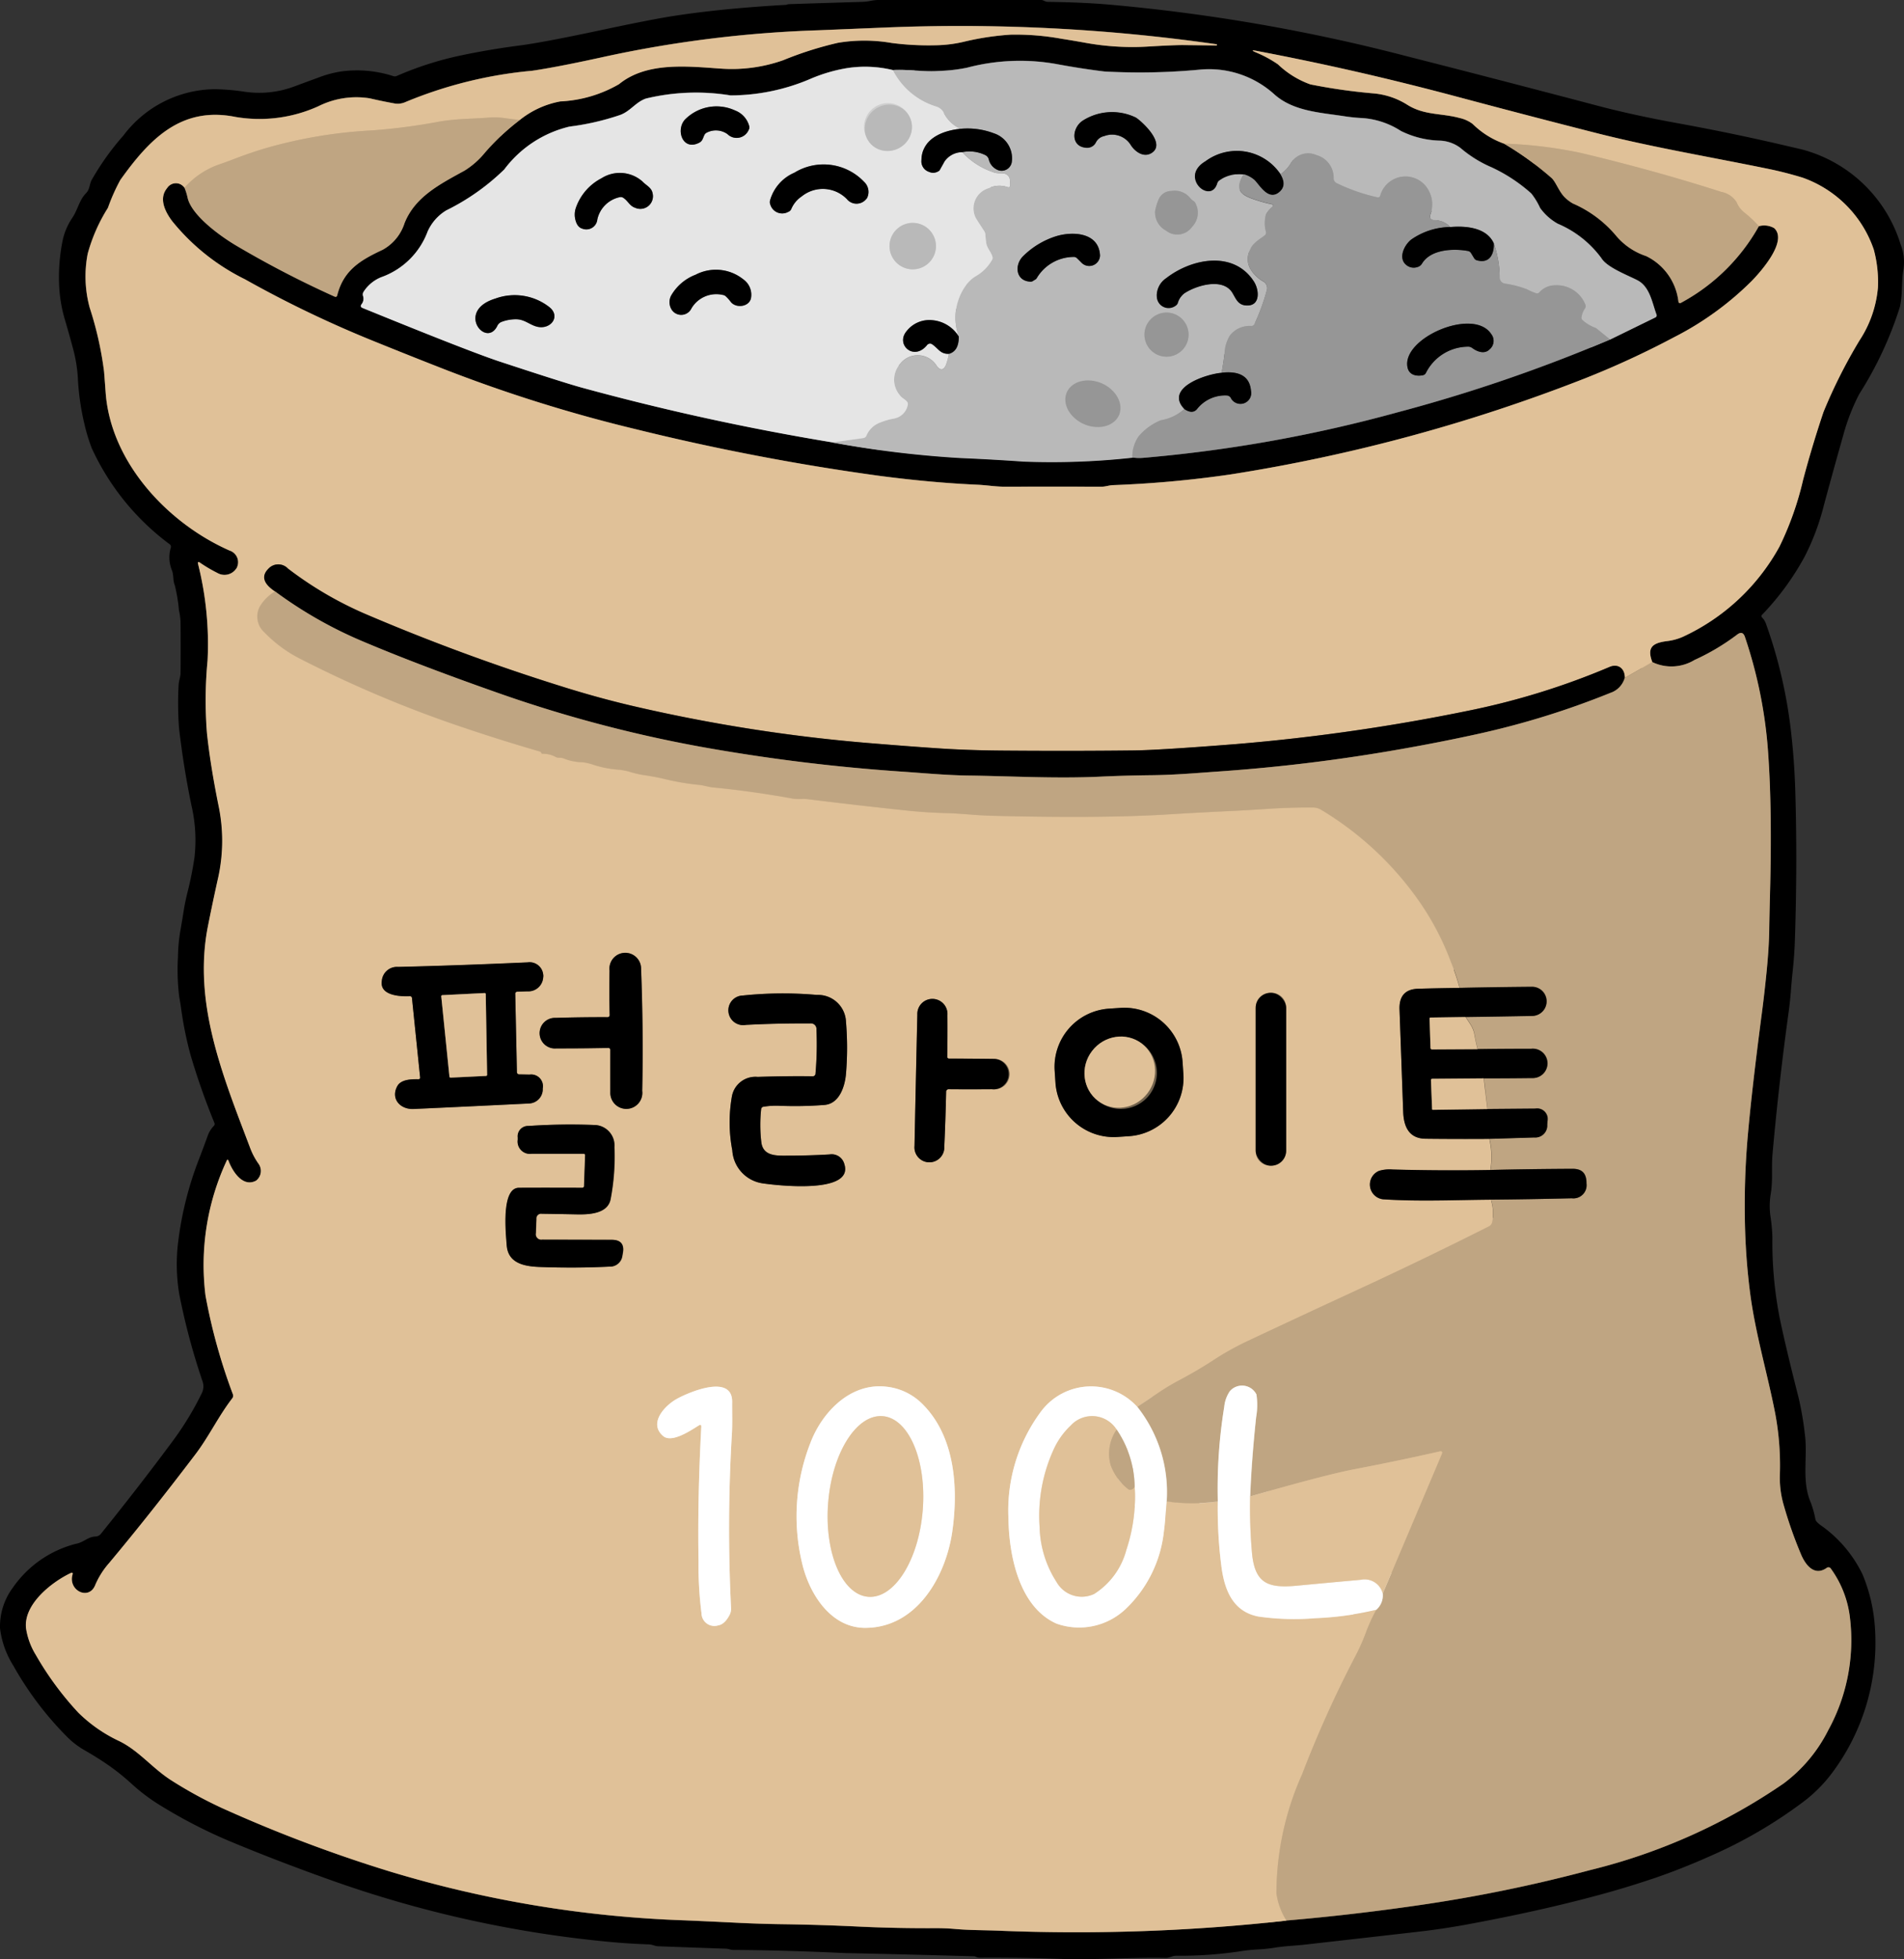 <svg xmlns="http://www.w3.org/2000/svg" width="103.721" height="106.723" viewBox="0 0 103.721 106.723">
  <rect x="0" y="0" width="103.721" height="106.723" fill="#333333" stroke="none"/>
  <g id="_12" data-name="12" transform="translate(-4.405 -5.45)">
    <g id="그룹_9" data-name="그룹 9" transform="translate(5.818 6.863)">
      <path id="패스_82" data-name="패스 82" d="M350.78,245.991q3.512-.3,7.124-.821a81.226,81.226,0,0,0,9.426-1.928,32.063,32.063,0,0,0,10.527-4.712,8.2,8.2,0,0,0,2.432-2.9,10.2,10.2,0,0,0,1.19-6.088,5.656,5.656,0,0,0-1.038-2.707.157.157,0,0,0-.245-.042c-.674.461-1.151-.186-1.384-.738a23.222,23.222,0,0,1-.971-2.778,5.315,5.315,0,0,1-.184-1.584,15.362,15.362,0,0,0-.255-3.322c-.425-2.189-1.093-4.392-1.376-6.632q-.208-1.641-.263-3.348a43.747,43.747,0,0,1,.158-5.289q.227-2.521.753-6.527.144-1.1.263-2.3.123-1.258.14-2.221.014-.9.042-1.985.123-4.518-.1-7.662a25.085,25.085,0,0,0-1.267-6.335q-.121-.354-.419-.127a12.191,12.191,0,0,1-2.327,1.384,2.418,2.418,0,0,1-2.3.115" transform="translate(-282.114 -142.79)" fill="none" stroke="#605341" stroke-width="2"/>
      <path id="패스_83" data-name="패스 83" d="M363.439,52.347c-.312-.813.032-1.04.787-1.141a3.013,3.013,0,0,0,.87-.233,11.51,11.51,0,0,0,5.272-4.92,16.943,16.943,0,0,0,1.285-3.634q.5-1.873,1.115-3.707a28.374,28.374,0,0,1,1.96-3.889,6.209,6.209,0,0,0,1-2.865,6.751,6.751,0,0,0-.227-2.088,6.324,6.324,0,0,0-3.889-3.915q-.961-.291-1.853-.473c-3.154-.649-6.337-1.18-9.463-1.975q-3.793-.967-7.447-1.944-5.525-1.479-10.96-2.507-.431-.081-.026.089a6.446,6.446,0,0,1,1.182.643,4.966,4.966,0,0,0,1.764,1.091,31.234,31.234,0,0,0,3.478.494,4.1,4.1,0,0,1,1.817.625c.923.575,1.847.441,2.835.712a1.8,1.8,0,0,1,.714.326,4.655,4.655,0,0,0,1.708,1.068" transform="translate(-274.848 -17.696)" fill="none" stroke="#70614c" stroke-width="2"/>
      <path id="패스_84" data-name="패스 84" d="M409.35,44.11a17.089,17.089,0,0,1,2.588,1.871c.237.21.4.743.73,1.064a2.129,2.129,0,0,0,.435.328,6.388,6.388,0,0,1,2.385,1.793,3.628,3.628,0,0,0,1.606,1.072,3.156,3.156,0,0,1,1.76,2.489.085.085,0,0,0,.125.063,10.63,10.63,0,0,0,4.257-4.182" transform="translate(-328.834 -37.701)" fill="none" stroke="#605341" stroke-width="2"/>
      <path id="패스_85" data-name="패스 85" d="M135.221,57.12a1.089,1.089,0,0,1,.836.109c.734.694-.68,2.31-1.226,2.873a16.714,16.714,0,0,1-4.218,3.059,47.987,47.987,0,0,1-4.89,2.258,91.965,91.965,0,0,1-19.275,5.222,59.38,59.38,0,0,1-6.426.585c-.208.01-.409.087-.609.085q-2.723-.008-5.262,0c-.5,0-1.006-.087-1.528-.109q-2.495-.111-5.321-.484A127.59,127.59,0,0,1,74.07,68.187a81.023,81.023,0,0,1-10.529-3.3q-1.916-.749-3.812-1.519a60.985,60.985,0,0,1-6.982-3.356,11.767,11.767,0,0,1-3.97-3.174c-.386-.516-.738-1.23-.273-1.791a.57.57,0,0,1,.951-.022" transform="translate(-40.818 -46.214)" fill="none" stroke="#70614c" stroke-width="2"/>
      <path id="패스_86" data-name="패스 86" d="M54.08,41.44a3.173,3.173,0,0,1,.168.544c.219.973,1.8,2.108,2.675,2.624a54.788,54.788,0,0,0,5.325,2.76q.121.055.154-.075c.35-1.382,1.291-1.918,2.476-2.474a2.53,2.53,0,0,0,1.19-1.451c.571-1.436,1.924-2.12,3.272-2.861a4.508,4.508,0,0,0,1.1-.969,12.564,12.564,0,0,1,1.906-1.789" transform="translate(-45.442 -32.628)" fill="none" stroke="#605341" stroke-width="2"/>
      <path id="패스_87" data-name="패스 87" d="M38.292,17.556a4.963,4.963,0,0,1,2.2-1.014,7.018,7.018,0,0,0,3.2-.941c1.519-1.244,3.783-.963,5.6-.842a8.41,8.41,0,0,0,3.34-.461,19.183,19.183,0,0,1,2.986-.949,8.756,8.756,0,0,1,2.917.008,15.419,15.419,0,0,0,2.359.127,7.184,7.184,0,0,0,1.677-.216,15.172,15.172,0,0,1,2.448-.364,13.969,13.969,0,0,1,2.78.225q.643.1,1.311.221a14.277,14.277,0,0,0,3.439.2q1.323-.081,1.837-.077l1.843.02a.029.029,0,0,0,.032-.03v0a.027.027,0,0,0-.026-.034,98.656,98.656,0,0,0-18.16-.906l-3.516.144a64.662,64.662,0,0,0-11.548,1.416c-1.356.3-2.905.621-4.05.789a23.465,23.465,0,0,0-6.893,1.7,1.025,1.025,0,0,1-.623.079q-.686-.125-1.337-.277a4.616,4.616,0,0,0-2.79.429,7.768,7.768,0,0,1-4.518.585c-2.99-.6-4.714,1.248-6.276,3.433a10.428,10.428,0,0,0-.676,1.519,9.254,9.254,0,0,0-1.1,2.493,6.478,6.478,0,0,0,.107,2.944,18.816,18.816,0,0,1,.783,3.48q.045.566.087,1.151c.277,3.787,3.371,7.114,6.753,8.6a.665.665,0,0,1,.417.87.311.311,0,0,1-.065.123.769.769,0,0,1-1.014.229,7.751,7.751,0,0,1-.955-.564q-.142-.1-.105.069A17.89,17.89,0,0,1,21.281,47a22.759,22.759,0,0,0-.022,3.943q.18,1.716.625,3.927a9.333,9.333,0,0,1,0,3.9q-.308,1.382-.571,2.707c-.827,4.2.827,8.174,2.294,12.054a3.8,3.8,0,0,0,.477.9.667.667,0,0,1-.146.9c-.728.388-1.287-.508-1.5-1.072q-.053-.142-.109,0a13.467,13.467,0,0,0-1.147,7.332,31.246,31.246,0,0,0,1.491,5.376.232.232,0,0,1-.034.223c-.753.975-1.265,2.074-2.009,3.053q-2.476,3.257-4.7,5.92a4.446,4.446,0,0,0-.753,1.19c-.344.874-1.489.305-1.242-.56q.042-.154-.1-.085c-1.078.516-2.616,1.75-2.422,3.059a3.881,3.881,0,0,0,.526,1.4,17,17,0,0,0,2.315,3.144,8,8,0,0,0,2.24,1.554c1.08.532,1.813,1.5,2.863,2.157a23.292,23.292,0,0,0,2.7,1.475,77.723,77.723,0,0,0,9.181,3.47,62.781,62.781,0,0,0,16.048,2.656q1.356.059,2.711.125,1.4.071,2.7.087,1.987.028,4.044.127t4.182.087q.54,0,1.042.04c.819.073,1.643.061,2.468.1a103.427,103.427,0,0,0,15.631-.548" transform="translate(-11.387 -12.434)" fill="none" stroke="#70614c" stroke-width="2"/>
      <path id="패스_88" data-name="패스 88" d="M72.347,37.192q-.433-.045-.827-.1a3.864,3.864,0,0,0-.83-.03c-.917.071-1.823.061-2.733.221a32.817,32.817,0,0,1-3.644.477,25.741,25.741,0,0,0-5.592.908q-.953.269-2.029.684-.35.134-.7.255a4.466,4.466,0,0,0-1.91,1.277" transform="translate(-45.442 -32.07)" fill="none" stroke="#d0b38d" stroke-width="2"/>
      <path id="패스_89" data-name="패스 89" d="M423.237,48.608a6.493,6.493,0,0,0-.819-.761,1.381,1.381,0,0,1-.4-.544,1.248,1.248,0,0,0-.826-.56q-3.619-1.163-7.652-2.122a23.944,23.944,0,0,0-4.194-.51" transform="translate(-328.834 -37.701)" fill="none" stroke="#d0b38d" stroke-width="2"/>
      <path id="패스_90" data-name="패스 90" d="M443.349,183.7l-1.5.86" transform="translate(-354.759 -149.049)" fill="none" stroke="#d0b38d" stroke-width="2"/>
      <path id="패스_91" data-name="패스 91" d="M149.669,163.581c.008-.516-.366-.787-.815-.6a39.969,39.969,0,0,1-7.638,2.373,107.055,107.055,0,0,1-12.712,1.829q-4.182.33-5.568.346-3.4.04-7.223.008-1.855-.016-3.441-.123-1.384-.091-3.437-.259a89.089,89.089,0,0,1-13.359-2.086q-1.859-.441-3.787-1.052a112.567,112.567,0,0,1-10.63-3.927,19.835,19.835,0,0,1-4.2-2.464.725.725,0,0,0-1.062,0q-.607.6.358,1.242" transform="translate(-62.578 -128.07)" fill="none" stroke="#70614c" stroke-width="2"/>
      <path id="패스_92" data-name="패스 92" d="M74.613,164.69a2.335,2.335,0,0,0-.842.825,1.15,1.15,0,0,0,.253,1.416,7.212,7.212,0,0,0,1.936,1.43,64.387,64.387,0,0,0,9.032,3.794q1.965.66,4.03,1.262a.116.116,0,0,1,.079.075.064.064,0,0,0,.067.047,1.448,1.448,0,0,1,.712.172.388.388,0,0,0,.2.047.694.694,0,0,1,.33.071,2.755,2.755,0,0,0,.917.17,2.745,2.745,0,0,1,.556.121,5.768,5.768,0,0,0,1.384.283,3.237,3.237,0,0,1,.708.136,4.863,4.863,0,0,0,.753.168q.581.085,1.125.216a13.213,13.213,0,0,0,1.831.31c.279.026.506.113.771.14q2.147.21,4.336.607c.285.053.546,0,.809.032q2.62.324,5.317.611,1.109.119,2.221.148c.836.02,1.667.125,2.5.146q6.029.15,9.582-.073,1.509-.093,3.079-.168,1.115-.051,2.331-.132,1.254-.085,2.489-.077a.878.878,0,0,1,.447.113,17.5,17.5,0,0,1,5.238,4.823,14.915,14.915,0,0,1,1.855,3.486,11.656,11.656,0,0,1,.473,1.4" transform="translate(-61.036 -133.886)" fill="none" stroke="#d0b38d" stroke-width="2"/>
      <path id="패스_93" data-name="패스 93" d="M384.5,271.43q-1.155.012-2.256.044-1.054.028-1.014,1.131.105,2.964.2,5.58.051,1.447,1.218,1.459,1.7.02,3.47.008" transform="translate(-306.405 -219.03)" fill="none" stroke="#70614c" stroke-width="2"/>
      <path id="패스_94" data-name="패스 94" d="M405.39,312.07a4.231,4.231,0,0,1,.057,1.7" transform="translate(-325.675 -251.448)" fill="none" stroke="#d0b38d" stroke-width="2"/>
      <path id="패스_95" data-name="패스 95" d="M379.8,320.331q-2.7.044-5.331-.028a2,2,0,0,0-.726.073.807.807,0,0,0,.293,1.554c1.918.121,3.828.032,5.794.016" transform="translate(-300.027 -258.013)" fill="none" stroke="#70614c" stroke-width="2"/>
      <path id="패스_96" data-name="패스 96" d="M329.873,328.43a2.393,2.393,0,0,1,.071,1.21.343.343,0,0,1-.182.247q-3.644,1.835-7.294,3.518-3.047,1.406-5.867,2.735a15.457,15.457,0,0,0-1.873,1.05q-.858.56-1.878,1.1a12.091,12.091,0,0,0-1.139.69q-.544.368-1.1.734" transform="translate(-250.071 -264.498)" fill="none" stroke="#d0b38d" stroke-width="2"/>
      <path id="패스_97" data-name="패스 97" d="M282.942,379.815a3.4,3.4,0,0,0-5.226.233,9.026,9.026,0,0,0-1.791,5.841c.03,2.122.625,4.85,2.618,5.734a3.683,3.683,0,0,0,3.751-.781,6.824,6.824,0,0,0,2.094-4.194q.077-.573.154-1.677" transform="translate(-222.403 -304.597)" fill="none" stroke="#f0e0cc" stroke-width="2"/>
      <path id="패스_98" data-name="패스 98" d="M318.52,409.674a10.129,10.129,0,0,0,2.784,0" transform="translate(-256.381 -329.301)" fill="none" stroke="#d0b38d" stroke-width="2"/>
      <path id="패스_99" data-name="패스 99" d="M332.269,409.67a24.856,24.856,0,0,0,.194,3.506c.162,1.273.6,2.487,2.015,2.762a13.775,13.775,0,0,0,3.112.091,17.3,17.3,0,0,0,3.308-.453" transform="translate(-267.346 -329.301)" fill="none" stroke="#f0e0cc" stroke-width="2"/>
      <path id="패스_100" data-name="패스 100" d="M353.483,438.86a9.41,9.41,0,0,0-.558,1.222,11.107,11.107,0,0,1-.627,1.392,61.506,61.506,0,0,0-2.851,6.337,15.866,15.866,0,0,0-1.4,6.5,3.7,3.7,0,0,0,.546,1.471" transform="translate(-279.931 -352.585)" fill="none" stroke="#d0b38d" stroke-width="2"/>
      <path id="패스_101" data-name="패스 101" d="M374.93,435.334a1.036,1.036,0,0,0,.354-.894" transform="translate(-301.378 -349.06)" fill="none" stroke="#dfd2c1" stroke-width="2"/>
      <path id="패스_102" data-name="패스 102" d="M348.219,403.925l3.215-7.583q.081-.194-.123-.148-2.264.514-4.645.969-1.515.289-5.665,1.477" transform="translate(-274.313 -318.545)" fill="none" stroke="#d0b38d" stroke-width="2"/>
      <path id="패스_103" data-name="패스 103" d="M334.01,384.552q.079-2.005.322-4.316a3.824,3.824,0,0,0,.016-1.238.877.877,0,0,0-1.445-.178,1.815,1.815,0,0,0-.308.86,27.751,27.751,0,0,0-.35,5.145" transform="translate(-267.322 -304.456)" fill="none" stroke="#dfd2c1" stroke-width="2"/>
      <path id="패스_104" data-name="패스 104" d="M312.21,389.365a7.493,7.493,0,0,0-1.6-5.155" transform="translate(-250.071 -308.992)" fill="none" stroke="#dfd2c1" stroke-width="2"/>
      <path id="패스_105" data-name="패스 105" d="M405.7,321.817q2-.014,4.411-.075a.717.717,0,0,0,.8-.8c0-.53-.21-.807-.761-.805q-2.4.012-4.475.063" transform="translate(-325.899 -257.885)" fill="none" stroke="#605341" stroke-width="2"/>
      <path id="패스_106" data-name="패스 106" d="M404.983,305.577l2.448-.075a.651.651,0,0,0,.706-.69l.012-.194a.575.575,0,0,0-.66-.688l-2.61.022" transform="translate(-325.268 -244.954)" fill="none" stroke="#605341" stroke-width="2"/>
      <path id="패스_107" data-name="패스 107" d="M404.09,297.451l-.2-1.671" transform="translate(-324.479 -238.453)" fill="none" stroke="#d0b38d" stroke-width="2"/>
      <path id="패스_108" data-name="패스 108" d="M402.558,289.43q1.345,0,2.628-.016a.8.8,0,1,0-.045-1.594q-1.584,0-2.922.02" transform="translate(-323.147 -232.103)" fill="none" stroke="#605341" stroke-width="2"/>
      <path id="패스_109" data-name="패스 109" d="M399.636,281.02q-.1-.38-.166-.773a1.475,1.475,0,0,0-.184-.512q-.144-.239-.306-.465" transform="translate(-320.562 -225.284)" fill="none" stroke="#d0b38d" stroke-width="2"/>
      <path id="패스_110" data-name="패스 110" d="M397.72,272.785q1.845-.024,3.648-.059a.793.793,0,1,0-.047-1.586q-2.122.018-3.921.059" transform="translate(-319.302 -218.798)" fill="none" stroke="#605341" stroke-width="2"/>
      <path id="패스_111" data-name="패스 111" d="M152.005,169.4a1.208,1.208,0,0,1-.781.817,44.972,44.972,0,0,1-7.237,2.242q-2.035.447-4.168.821a94.845,94.845,0,0,1-9.887,1.216c-1.194.083-2.377.19-3.662.206q-1.58.018-2.83.079c-2.442.115-4.866-.03-7.255-.061-1.248-.018-2.474-.142-3.7-.223a100.466,100.466,0,0,1-10.067-1.212,71.981,71.981,0,0,1-11.828-3.077q-4.358-1.534-7.4-2.824a23.133,23.133,0,0,1-4.706-2.691" transform="translate(-64.914 -133.886)" fill="none" stroke="#605341" stroke-width="2"/>
      <path id="패스_112" data-name="패스 112" d="M340.977,408.32a28.407,28.407,0,0,0,.1,3.071c.152,1.663.86,1.942,2.432,1.795q1.882-.178,3.49-.322a1.017,1.017,0,0,1,1.2.741" transform="translate(-274.289 -328.224)" fill="none" stroke="#f0e0cc" stroke-width="2"/>
      <path id="패스_113" data-name="패스 113" d="M391.274,279.27l-1.892.028a.055.055,0,0,0-.063.065l.051,1.59a.083.083,0,0,0,.083.081l2.476-.014" transform="translate(-312.856 -225.284)" fill="none" stroke="#70614c" stroke-width="2"/>
      <path id="패스_114" data-name="패스 114" d="M392.571,295.78l-2.808.024a.065.065,0,0,0-.063.067l.061,1.574a.046.046,0,0,0,.053.049l2.958-.042" transform="translate(-313.16 -238.453)" fill="none" stroke="#70614c" stroke-width="2"/>
      <path id="패스_115" data-name="패스 115" d="M130.517,23.582a6.417,6.417,0,0,0-2.484-.113,8.649,8.649,0,0,0-2,.587,11.1,11.1,0,0,1-4.354.9,11.666,11.666,0,0,0-4.6.17c-.56.192-.858.706-1.422.9a13.855,13.855,0,0,1-2.745.629A6.235,6.235,0,0,0,109.35,29a12.278,12.278,0,0,1-3.164,2.234,2.559,2.559,0,0,0-1.016,1.159,4.187,4.187,0,0,1-2.525,2.478,2.059,2.059,0,0,0-.957.789.272.272,0,0,0-.032.237.481.481,0,0,1-.083.449q-.1.136.055.2,5.839,2.381,7.486,2.924,3.5,1.155,4.483,1.422a134.628,134.628,0,0,0,13.618,2.974" transform="translate(-83.295 -21.179)" fill="none" stroke="#737373" stroke-width="2"/>
      <path id="패스_116" data-name="패스 116" d="M228.47,124.55a57,57,0,0,0,6.986.848q1.72.073,3.439.194a40.222,40.222,0,0,0,5.936-.212" transform="translate(-184.55 -101.867)" fill="none" stroke="#5d5d5d" stroke-width="2"/>
      <path id="패스_117" data-name="패스 117" d="M309.34,103.3a2.46,2.46,0,0,0,.639.014,76.771,76.771,0,0,0,13.784-2.47,86.148,86.148,0,0,0,11.6-3.974" transform="translate(-249.058 -79.787)" fill="none" stroke="#4b4b4b" stroke-width="2"/>
      <path id="패스_118" data-name="패스 118" d="M283.87,37.01l2.446-1.2a.125.125,0,0,0,.069-.174c-.235-.635-.358-1.505-1.032-1.855-.518-.269-1.659-.7-1.963-1.2a5.7,5.7,0,0,0-2.379-1.88,2.947,2.947,0,0,1-.965-.862,3.829,3.829,0,0,0-.477-.785,8.79,8.79,0,0,0-2.159-1.424,6.558,6.558,0,0,1-1.7-1.056,1.99,1.99,0,0,0-1.145-.4,5.063,5.063,0,0,1-2.1-.526,4.437,4.437,0,0,0-2.058-.7,9.219,9.219,0,0,1-1.008-.1c-1.319-.2-2.772-.267-3.8-1.169a5.3,5.3,0,0,0-4-1.38,35.021,35.021,0,0,1-5.289.109q-1.25-.156-2.582-.4a11.3,11.3,0,0,0-4.9.194,8.823,8.823,0,0,1-1.542.176c-.8.057-1.641-.1-2.5-.051" transform="translate(-197.568 -19.927)" fill="none" stroke="#5d5d5d" stroke-width="2"/>
      <path id="패스_119" data-name="패스 119" d="M412.943,76.186l-.738-.6a.173.173,0,0,0-.057-.032,2.209,2.209,0,0,1-.7-.419.178.178,0,0,1-.061-.178,1.206,1.206,0,0,1,.188-.463.216.216,0,0,0,.016-.221,1.671,1.671,0,0,0-1.651-1.04,1.131,1.131,0,0,0-.852.38.167.167,0,0,1-.194.049,3.171,3.171,0,0,1-.488-.214,5.632,5.632,0,0,0-1.208-.31.337.337,0,0,1-.275-.36,5.845,5.845,0,0,0-.32-1.833" transform="translate(-326.64 -59.103)" fill="none" stroke="#a8a8a8" stroke-width="2"/>
      <path id="패스_120" data-name="패스 120" d="M397.259,67.377c-.4-.87-1.54-.955-2.369-.884" transform="translate(-317.3 -55.54)" fill="none" stroke="#5d5d5d" stroke-width="2"/>
      <path id="패스_121" data-name="패스 121" d="M358.436,50.815a1.178,1.178,0,0,0-.844-.376q-.326.006-.241-.308A1.545,1.545,0,0,0,357.3,48.9a1.428,1.428,0,0,0-2.671.2.128.128,0,0,1-.17.1,10.084,10.084,0,0,1-2.211-.773.29.29,0,0,1-.16-.243,1.275,1.275,0,0,0-.947-1.285,1.093,1.093,0,0,0-1.362.407,1.92,1.92,0,0,1-.587.635" transform="translate(-280.846 -39.862)" fill="none" stroke="#a8a8a8" stroke-width="2"/>
      <path id="패스_122" data-name="패스 122" d="M330.814,47.447a2.868,2.868,0,0,0-4.089-.7c-1.455.862.281,2.381.641,1.2a.283.283,0,0,1,.111-.156,1.915,1.915,0,0,1,1.337-.326" transform="translate(-262.469 -39.369)" fill="none" stroke="#5d5d5d" stroke-width="2"/>
      <path id="패스_123" data-name="패스 123" d="M334.548,52.42c-.4.631-.354,1.012.374,1.287a7.565,7.565,0,0,0,1.169.338.075.075,0,0,1,.03.132,1.466,1.466,0,0,0-.37.437,1.817,1.817,0,0,0,.006.943.188.188,0,0,1-.077.194c-.267.2-.647.421-.773.747a1.082,1.082,0,0,0-.018,1.036,1.954,1.954,0,0,0,.694.7.417.417,0,0,1,.214.518,11.261,11.261,0,0,1-.668,1.819.187.187,0,0,1-.176.109,1.349,1.349,0,0,0-1.161.518,2.023,2.023,0,0,0-.291.977q-.061.54-.162,1.05" transform="translate(-268.202 -44.33)" fill="none" stroke="#a8a8a8" stroke-width="2"/>
      <path id="패스_124" data-name="패스 124" d="M324.185,105.81c-.813.065-3.134.8-2.029,1.975" transform="translate(-259.048 -86.918)" fill="none" stroke="#5d5d5d" stroke-width="2"/>
      <path id="패스_125" data-name="패스 125" d="M312.166,115.57a2.464,2.464,0,0,1-1.275.613,3.121,3.121,0,0,0-1.216.886,1.926,1.926,0,0,0-.336,1.147" transform="translate(-249.058 -94.704)" fill="none" stroke="#a8a8a8" stroke-width="2"/>
      <path id="패스_126" data-name="패스 126" d="M228.47,105.533l1.689-.235a.217.217,0,0,0,.182-.14,1.3,1.3,0,0,1,.747-.708,3.556,3.556,0,0,1,.753-.216.936.936,0,0,0,.745-.718.207.207,0,0,0-.04-.206c-.113-.134-.291-.208-.374-.332a1.3,1.3,0,0,1,0-1.718,1.217,1.217,0,0,1,2.007.119q.281.372.486-.049a3.059,3.059,0,0,0,.168-.621" transform="translate(-184.55 -82.85)" fill="none" stroke="#cfcfcf" stroke-width="2"/>
      <path id="패스_127" data-name="패스 127" d="M259.89,96.993q.548-.152.538-.943" transform="translate(-209.613 -79.133)" fill="none" stroke="#5d5d5d" stroke-width="2"/>
      <path id="패스_128" data-name="패스 128" d="M261.865,56.461a3.005,3.005,0,0,1,.372-2.766,1.79,1.79,0,0,1,.583-.54,2.367,2.367,0,0,0,.864-.884.179.179,0,0,0,.018-.142c-.073-.283-.293-.457-.342-.769q-.032-.223-.047-.453a.382.382,0,0,0-.063-.19q-.227-.342-.445-.69a1.15,1.15,0,0,1,.692-1.649,1.365,1.365,0,0,1,1.008-.061q.172.063.162-.119l-.016-.267a.352.352,0,0,0-.168-.289c-.2-.127-.427-.036-.662-.107a4.077,4.077,0,0,1-1.768-1.115" transform="translate(-211.05 -39.544)" fill="none" stroke="#cfcfcf" stroke-width="2"/>
      <path id="패스_129" data-name="패스 129" d="M263.113,41.331a1.97,1.97,0,0,1,1.246.154.358.358,0,0,1,.2.237.826.826,0,0,0,.52.591.558.558,0,0,0,.736-.469,1.433,1.433,0,0,0-.983-1.542,4.04,4.04,0,0,0-1.815-.243" transform="translate(-212.11 -34.455)" fill="none" stroke="#5d5d5d" stroke-width="2"/>
      <path id="패스_130" data-name="패스 130" d="M248.478,27.511a1.9,1.9,0,0,1-.892-.834.686.686,0,0,0-.427-.378,3.949,3.949,0,0,1-2.369-1.989" transform="translate(-197.568 -21.907)" fill="none" stroke="#cfcfcf" stroke-width="2"/>
      <path id="패스_131" data-name="패스 131" d="M254.636,40.13c-1.008.1-2.114.56-2.126,1.706a.6.6,0,0,0,.409.637.542.542,0,0,0,.575-.075s.094-.166.271-.486a1.178,1.178,0,0,1,.965-.51" transform="translate(-203.726 -34.527)" fill="none" stroke="#737373" stroke-width="2"/>
      <path id="패스_132" data-name="패스 132" d="M250.592,92.523a1.875,1.875,0,0,0-1.426-.888,1.575,1.575,0,0,0-1.424.607c-.595.728.4,1.621,1.111.763a.209.209,0,0,1,.318-.04c.322.231.429.52.884.5" transform="translate(-199.777 -75.606)" fill="none" stroke="#737373" stroke-width="2"/>
      <path id="패스_133" data-name="패스 133" d="M341.309,52.36q.372.613-.063.977c-.615.516-1.107-.437-1.366-.668a1.452,1.452,0,0,0-.571-.3" transform="translate(-272.965 -44.282)" fill="none" stroke="#4b4b4b" stroke-width="2"/>
      <path id="패스_134" data-name="패스 134" d="M384.6,66.57a3.788,3.788,0,0,0-2.11.676c-.368.269-.763,1.024-.267,1.406a.633.633,0,0,0,.593.1.415.415,0,0,0,.249-.19c.473-.789,1.722-.825,2.5-.686a.245.245,0,0,1,.168.113l.176.289a.239.239,0,0,0,.146.107c.688.192.947-.336.919-.929" transform="translate(-307.009 -55.617)" fill="none" stroke="#4b4b4b" stroke-width="2"/>
      <path id="패스_135" data-name="패스 135" d="M323.31,107.7q.431.293.682.018a1.942,1.942,0,0,1,1.655-.753.261.261,0,0,1,.19.119.588.588,0,0,0,1.107-.372q-.1-1.155-1.6-.987" transform="translate(-260.202 -86.834)" fill="none" stroke="#4b4b4b" stroke-width="2"/>
      <path id="패스_136" data-name="패스 136" d="M153.395,265.486q-1.384,0-2.8.038a.834.834,0,1,0,.04,1.663q1.434,0,2.812-.026a.11.11,0,0,1,.125.125q-.006,1.2,0,2.288a.872.872,0,1,0,1.736-.077q.069-3.213-.061-6.636a.862.862,0,1,0-1.718.081q-.018,1.311.006,2.4a.12.12,0,0,1-.136.14" transform="translate(-121.733 -211.496)" fill="none" stroke="#70614c" stroke-width="2"/>
      <path id="패스_137" data-name="패스 137" d="M114.552,266.169l.54-.018a.81.81,0,0,0,.856-.761.442.442,0,0,0,0-.158.744.744,0,0,0-.848-.658q-3.852.172-7.051.247a.827.827,0,0,0-.892.767c-.123.8,1.014.85,1.509.828a.115.115,0,0,1,.136.115l.441,4.3q.012.113-.1.109c-.36-.006-.937,0-1.141.374-.376.686.154,1.281.892,1.246q3.2-.15,6.292-.3a.777.777,0,0,0,.738-.742l0-.075a.64.64,0,0,0-.716-.757l-.552-.01a.126.126,0,0,1-.14-.14l-.089-4.229a.115.115,0,0,1,.125-.134" transform="translate(-87.771 -213.56)" fill="none" stroke="#70614c" stroke-width="2"/>
      <path id="패스_138" data-name="패스 138" d="M344.159,273.541a.791.791,0,0,0-.791-.791h-.077a.791.791,0,0,0-.791.791v7.834a.791.791,0,0,0,.791.791h.077a.791.791,0,0,0,.791-.791v-7.834" transform="translate(-275.509 -220.083)" fill="none" stroke="#70614c" stroke-width="2"/>
      <path id="패스_139" data-name="패스 139" d="M205.173,277.419q-1.422-.018-2.982.034a1.3,1.3,0,0,0-1.4,1.04,8.105,8.105,0,0,0,.018,2.962,1.933,1.933,0,0,0,1.645,1.795c.635.1,5,.629,4.457-1.05a.714.714,0,0,0-.805-.524q-1.1.063-2.28.067c-.6,0-1.362.047-1.441-.769a8.057,8.057,0,0,1-.006-1.758.146.146,0,0,1,.132-.138,4.16,4.16,0,0,1,.836-.053,20.737,20.737,0,0,0,2.484-.044c.811-.067,1.115-1.01,1.171-1.706a16.878,16.878,0,0,0,0-2.812,1.525,1.525,0,0,0-1.588-1.475,20.988,20.988,0,0,0-4.026.032.807.807,0,1,0,.162,1.6q1.716-.091,3.5-.079a.3.3,0,0,1,.342.324,18.126,18.126,0,0,1-.051,2.4.149.149,0,0,1-.168.152" transform="translate(-162.329 -220.208)" fill="none" stroke="#70614c" stroke-width="2"/>
      <path id="패스_140" data-name="패스 140" d="M252.511,279.282q1.095.014,2.329,0a.829.829,0,1,0,.109-1.653q-1.244-.012-2.422-.016a.1.1,0,0,1-.115-.115q.02-1.149.01-2.258a.821.821,0,1,0-1.639-.02q-.079,3.46-.154,7.15a.814.814,0,1,0,1.623.034q.067-1.414.1-2.974a.137.137,0,0,1,.156-.152" transform="translate(-202.225 -221.367)" fill="none" stroke="#70614c" stroke-width="2"/>
      <path id="패스_141" data-name="패스 141" d="M295.313,279.738a3.179,3.179,0,0,0-3.382-2.961l-.626.042a3.178,3.178,0,0,0-2.961,3.382l.043.646a3.178,3.178,0,0,0,3.382,2.961l.626-.042a3.178,3.178,0,0,0,2.961-3.382l-.043-.646" transform="translate(-232.304 -223.29)" fill="none" stroke="#70614c" stroke-width="2"/>
      <path id="패스_142" data-name="패스 142" d="M144.7,311.665q-1.661-.008-3.425,0c-.987.006-.706,2.537-.666,3.122.071,1.032,1.026,1.165,1.847,1.194q1.948.069,3.755-.022a.677.677,0,0,0,.7-.607l.022-.119q.138-.734-.607-.734l-3.783-.008a.3.3,0,0,1-.346-.36l.028-.769a.257.257,0,0,1,.3-.281q.912.012,1.863.032c.651.014,1.7-.006,1.876-.807a12.348,12.348,0,0,0,.212-2.861,1.113,1.113,0,0,0-1.1-1.2,33.588,33.588,0,0,0-3.579.053.563.563,0,0,0-.587.627v.125a.672.672,0,0,0,.761.763l2.822,0a.079.079,0,0,1,.089.091l-.059,1.651a.1.1,0,0,1-.115.111" transform="translate(-114.414 -248.378)" fill="none" stroke="#70614c" stroke-width="2"/>
      <path id="패스_143" data-name="패스 143" d="M183.754,380.981q-.208,3.864-.15,7.346a20.479,20.479,0,0,0,.162,2.81.7.7,0,0,0,.91.656q.356-.057.621-.573a.732.732,0,0,0,.079-.364,86.712,86.712,0,0,1,.042-9.44c.038-.591.012-1.2.018-1.8.012-1.55-2.4-.508-3.029-.152-.658.37-1.542,1.327-.73,2.017.479.4,1.53-.326,1.944-.579q.142-.085.132.079" transform="translate(-146.966 -304.669)" fill="none" stroke="#f0e0cc" stroke-width="2"/>
      <path id="패스_144" data-name="패스 144" d="M219.631,381.758a10.946,10.946,0,0,0-.453,6.586c.382,1.627,1.542,3.506,3.431,3.5,2.814,0,4.4-2.806,4.746-5.258.346-2.434.121-5.2-1.623-6.931a3.255,3.255,0,0,0-1.963-.947c-1.96-.233-3.5,1.376-4.139,3.047" transform="translate(-176.892 -304.588)" fill="none" stroke="#f0e0cc" stroke-width="2"/>
      <path id="패스_145" data-name="패스 145" d="M295.317,36.923a1.194,1.194,0,0,1,1.449.5c.237.358.7.692,1.129.425.791-.5-.484-1.677-.85-1.924a2.972,2.972,0,0,0-2.887.154c-.621.388-.7,1.457.214,1.487a.526.526,0,0,0,.488-.293.65.65,0,0,1,.457-.344" transform="translate(-236.573 -30.921)" fill="none" stroke="#5d5d5d" stroke-width="2"/>
      <path id="패스_146" data-name="패스 146" d="M317.28,57.225a1.087,1.087,0,0,0-1.02-.39.758.758,0,0,0-.688.431,2.806,2.806,0,0,0-.206.668,1.113,1.113,0,0,0,.591,1.06.989.989,0,0,0,1.432-.214,1.1,1.1,0,0,0,.172-1.281.252.252,0,0,0-.071-.093.975.975,0,0,1-.21-.18" transform="translate(-253.854 -47.847)" fill="none" stroke="#a8a8a8" stroke-width="2"/>
      <path id="패스_147" data-name="패스 147" d="M279.346,70.877a.21.21,0,0,0,.087-.085,2.349,2.349,0,0,1,2-1.151.239.239,0,0,1,.192.071q.115.111.231.229a.588.588,0,0,0,1.022-.374c-.053-1.269-1.5-1.345-2.432-1.042a4.445,4.445,0,0,0-1.756,1.072c-.49.482-.4,1.36.4,1.39a.246.246,0,0,0,.152-.047.872.872,0,0,1,.1-.063" transform="translate(-224.367 -57.058)" fill="none" stroke="#5d5d5d" stroke-width="2"/>
      <path id="패스_148" data-name="패스 148" d="M320.7,78.063c.809.073.755-.819.451-1.295-1.095-1.71-3.387-1.275-4.785-.186a1.147,1.147,0,0,0-.508,1.034.642.642,0,0,0,1.01.475.332.332,0,0,0,.132-.148,1.021,1.021,0,0,1,.35-.532c.647-.439,2.108-.88,2.624-.034.194.32.3.647.726.686" transform="translate(-254.252 -62.839)" fill="none" stroke="#5d5d5d" stroke-width="2"/>
      <path id="패스_149" data-name="패스 149" d="M314.954,90.812a1.2,1.2,0,1,0-1.2,1.2,1.2,1.2,0,0,0,1.2-1.2" transform="translate(-251.619 -73.996)" fill="none" stroke="#a8a8a8" stroke-width="2"/>
      <path id="패스_150" data-name="패스 150" d="M294.167,109.759a1.6,1.6,0,1,0-1.906.491,1.413,1.413,0,0,0,1.906-.491" transform="translate(-234.621 -88.561)" fill="none" stroke="#a8a8a8" stroke-width="2"/>
      <path id="패스_151" data-name="패스 151" d="M239.618,34.162a1.3,1.3,0,1,0-.4,1.757,1.276,1.276,0,0,0,.4-1.757" transform="translate(-191.547 -29.329)" fill="none" stroke="#cfcfcf" stroke-width="2"/>
      <path id="패스_152" data-name="패스 152" d="M189.126,35.522a1.085,1.085,0,0,1,1.113.087.71.71,0,0,0,1.155-.227.267.267,0,0,0,.028-.216,1.256,1.256,0,0,0-.767-.844,2.413,2.413,0,0,0-2.658.425c-.617.528-.243,1.807.692,1.337.2-.1.206-.245.291-.421a.287.287,0,0,1,.146-.142" transform="translate(-152.024 -29.718)" fill="none" stroke="#737373" stroke-width="2"/>
      <path id="패스_153" data-name="패스 153" d="M213.019,50.214a2.326,2.326,0,0,0-1.323,1.5.344.344,0,0,0,.012.227.675.675,0,0,0,.979.4.283.283,0,0,0,.164-.154,1.554,1.554,0,0,1,.569-.688,1.828,1.828,0,0,1,2.458.146.678.678,0,0,0,1.038.02.347.347,0,0,0,.093-.146.75.75,0,0,0-.19-.811,3.041,3.041,0,0,0-3.8-.5" transform="translate(-171.159 -42.219)" fill="none" stroke="#737373" stroke-width="2"/>
      <path id="패스_154" data-name="패스 154" d="M161.788,53.378c.255.164.342.443.647.542a.688.688,0,0,0,.945-.8c-.059-.306-.356-.421-.552-.635a1.858,1.858,0,0,0-2.228-.174,2.877,2.877,0,0,0-1.4,1.619,1.133,1.133,0,0,0-.032.607q.1.441.39.52a.6.6,0,0,0,.813-.5,1.585,1.585,0,0,1,1.23-1.218.244.244,0,0,1,.19.034" transform="translate(-129.244 -44.018)" fill="none" stroke="#737373" stroke-width="2"/>
      <path id="패스_155" data-name="패스 155" d="M246.439,66.725a1.265,1.265,0,1,0-1.265,1.264,1.265,1.265,0,0,0,1.265-1.264" transform="translate(-196.866 -54.732)" fill="none" stroke="#cfcfcf" stroke-width="2"/>
      <path id="패스_156" data-name="패스 156" d="M186.087,78.356a2.608,2.608,0,0,0-1.335,1.147.77.77,0,0,0,.04.767.618.618,0,0,0,1.074-.083,1.571,1.571,0,0,1,1.718-.726.291.291,0,0,1,.148.071,2.2,2.2,0,0,1,.269.3c.291.384,1.068.277,1.115-.263a1.027,1.027,0,0,0-.431-.961,2.388,2.388,0,0,0-2.6-.247" transform="translate(-149.61 -64.803)" fill="none" stroke="#737373" stroke-width="2"/>
      <path id="패스_157" data-name="패스 157" d="M133.847,86.4a2.205,2.205,0,0,1,.813-.138c.427.01.694.285,1.08.395.755.21,1.36-.55.686-1.07a3.067,3.067,0,0,0-2.924-.453c-2.189.67-.5,2.741.107,1.481a.422.422,0,0,1,.237-.214" transform="translate(-107.929 -70.285)" fill="none" stroke="#737373" stroke-width="2"/>
      <path id="패스_158" data-name="패스 158" d="M386.835,93.919c.265.2.67.35.941.071a.6.6,0,0,0,.091-.832c-.971-1.489-4.933.239-4.556,1.837.091.388.471.471.819.407a.245.245,0,0,0,.184-.142,2.585,2.585,0,0,1,2.246-1.416.393.393,0,0,1,.275.075" transform="translate(-308.043 -76.373)" fill="none" stroke="#4b4b4b" stroke-width="2"/>
      <path id="패스_159" data-name="패스 159" d="M125.641,272.868a.061.061,0,0,0-.065-.059l-2.3.115a.061.061,0,0,0-.059.067l.445,4.37a.061.061,0,0,0,.063.055l1.932-.093a.061.061,0,0,0,.057-.061l-.075-4.394" transform="translate(-100.593 -220.13)" fill="none" stroke="#70614c" stroke-width="2"/>
      <path id="패스_160" data-name="패스 160" d="M297.136,288.011a1.966,1.966,0,1,0-.314-2.713,1.932,1.932,0,0,0,.314,2.713" transform="translate(-238.741 -229.463)" fill="none" stroke="#70614c" stroke-width="2"/>
      <path id="패스_161" data-name="패스 161" d="M229.45,396.538c1.422.114,2.753-1.995,2.971-4.712s-.757-5.011-2.18-5.126-2.753,2-2.971,4.712.757,5.011,2.18,5.126" transform="translate(-183.569 -310.976)" fill="none" stroke="#f0e0cc" stroke-width="2"/>
      <path id="패스_162" data-name="패스 162" d="M306.041,393.425a5.651,5.651,0,0,0-.981-3.075" transform="translate(-245.644 -313.89)" fill="none" stroke="#dfd2c1" stroke-width="2"/>
      <path id="패스_163" data-name="패스 163" d="M288.449,387.443a1.578,1.578,0,0,0-2.5-.229,4.152,4.152,0,0,0-.894,1.222,8.677,8.677,0,0,0-.805,4.3,5.784,5.784,0,0,0,.925,3.009,1.575,1.575,0,0,0,2.047.647,4.067,4.067,0,0,0,1.752-2.4,9.126,9.126,0,0,0,.453-3.472" transform="translate(-229.033 -310.983)" fill="none" stroke="#f0e0cc" stroke-width="2"/>
      <path id="패스_164" data-name="패스 164" d="M303.488,390.35a2.3,2.3,0,0,0-.322,1.946,2.945,2.945,0,0,0,.945,1.293.157.157,0,0,0,.136.04.262.262,0,0,0,.223-.2" transform="translate(-244.072 -313.89)" fill="none" stroke="#d0b38d" stroke-width="2"/>
    </g>
    <path id="패스_165" data-name="패스 165" d="M100.383,39.072a.944.944,0,0,1,.223.352,26.178,26.178,0,0,1,1.333,5.608q.214,1.73.267,3.573.115,3.953-.026,8.117-.026.767-.121,1.661-.057.532-.1,1.111-.042.538-.121,1.109-.54,3.929-.874,7.71c-.065.736.028,1.436-.1,2.185a3.982,3.982,0,0,0-.012,1.216,8.867,8.867,0,0,1,.105,1.155,21.391,21.391,0,0,0,.388,4.328q.326,1.592,1.034,4.366a17.108,17.108,0,0,1,.344,1.993c.17,1.246-.182,2.489.3,3.682a5.009,5.009,0,0,1,.277.971q.022.121.269.308a6.975,6.975,0,0,1,2.3,2.695,9.036,9.036,0,0,1,.672,2.879,11.837,11.837,0,0,1-2.418,8.044,7.883,7.883,0,0,1-1.588,1.54,25.169,25.169,0,0,1-4.86,2.83q-1.712.767-3.225,1.275t-2.972.9q-3.178.862-7.128,1.592-1.337.247-2.632.395-3.1.356-6.246.71c-.538.061-1.064.073-1.608.162a8.718,8.718,0,0,1-.973.1,8.888,8.888,0,0,0-.985.109,22.048,22.048,0,0,1-3.437.233c-.186,0-.362.121-.573.117-1.89-.04-3.836.121-5.744.053q-2.181-.079-4.37-.065a.507.507,0,0,1-.223-.051.207.207,0,0,0-.1-.024q-3.694-.105-6.849-.172l-.229-.006q-3.288-.154-6.023-.168c-.144,0-.263-.065-.425-.069q-1.841-.063-3.672-.132c-.178-.006-.308-.089-.484-.1q-1.184-.042-2.234-.144a62.671,62.671,0,0,1-15.174-3.379q-3.039-1.084-5.643-2.181a27.5,27.5,0,0,1-3.476-1.8,10.157,10.157,0,0,1-1.651-1.222,12.355,12.355,0,0,0-1.637-1.271q-.479-.312-1-.609a4.473,4.473,0,0,1-.923-.722,17.883,17.883,0,0,1-2.905-3.852,4.941,4.941,0,0,1-.728-2.041,3.541,3.541,0,0,1,.7-2.213,5.983,5.983,0,0,1,3.429-2.387c.435-.077.656-.386,1.086-.4A.386.386,0,0,0,9.9,89q2.094-2.6,3.911-5.05a16.617,16.617,0,0,0,1.592-2.622.84.84,0,0,0,.03-.651,36.764,36.764,0,0,1-1.265-4.744,9.9,9.9,0,0,1-.049-2.9,18.7,18.7,0,0,1,1.131-4.457q.249-.645.473-1.267a1.513,1.513,0,0,1,.326-.526.15.15,0,0,0,.034-.172,38.574,38.574,0,0,1-1.291-3.67,19.74,19.74,0,0,1-.52-2.551q-.045-.334-.1-.619A12.045,12.045,0,0,1,14.1,57.56a9.1,9.1,0,0,1,.146-1.5q.085-.494.164-.989t.2-.981A19.1,19.1,0,0,0,15,52.15a8.368,8.368,0,0,0-.166-2.828q-.417-2.011-.664-4.109-.016-.146-.026-.306a18.656,18.656,0,0,1-.01-2.141c.014-.251.105-.427.107-.688q.012-1.3,0-2.65a3.238,3.238,0,0,0-.087-.732,8.769,8.769,0,0,0-.229-1.374c-.109-.261-.049-.538-.152-.8a1.862,1.862,0,0,1-.065-1.238.162.162,0,0,0-.063-.19,13.554,13.554,0,0,1-4.233-5.212,9.352,9.352,0,0,1-.4-1.3,13.684,13.684,0,0,1-.366-2.541,7.911,7.911,0,0,0-.257-1.582q-.214-.8-.441-1.57a7.747,7.747,0,0,1-.326-2.043,10.029,10.029,0,0,1,.2-2.321,3.5,3.5,0,0,1,.52-1.206c.3-.439.374-.963.745-1.339.223-.229.18-.488.314-.732a14.51,14.51,0,0,1,1.728-2.418,6.308,6.308,0,0,1,4.955-2.521,11.647,11.647,0,0,1,1.645.138,5.477,5.477,0,0,0,2.79-.318q.6-.223,1.208-.445a6.076,6.076,0,0,1,1.238-.338,6.412,6.412,0,0,1,2.865.251.265.265,0,0,0,.19-.01,18.032,18.032,0,0,1,3.5-1.119q1.58-.332,3.182-.538,1.279-.164,4.4-.83,2.764-.589,3.972-.777,2.667-.413,6.116-.607a.3.3,0,0,0,.1-.02.321.321,0,0,1,.1-.02q2-.065,3.986-.125a2.63,2.63,0,0,0,.409-.045,2.813,2.813,0,0,1,.4-.055h8.951c.1,0,.21.1.344.1q1.942.028,3.306.146A98.627,98.627,0,0,1,81.047,8.515l.5.127Q86.3,9.855,91.475,11.22q1.9.5,4.263.931,2.859.52,5.54,1.139.627.146,1.287.3a7.679,7.679,0,0,1,5.372,5.159,2.63,2.63,0,0,1,.158,1.376c-.115.68-.04,1.358-.192,2.041a20.044,20.044,0,0,1-2.213,4.744,11.215,11.215,0,0,0-.864,2.215q-.556,1.96-1.072,3.876a13.011,13.011,0,0,1-1.042,2.772,14.635,14.635,0,0,1-2.327,3.174.085.085,0,0,0,0,.119Zm-25.9,70.992q3.512-.3,7.124-.821a81.229,81.229,0,0,0,9.426-1.928A32.063,32.063,0,0,0,101.56,102.6a8.2,8.2,0,0,0,2.432-2.9,10.2,10.2,0,0,0,1.19-6.088,5.656,5.656,0,0,0-1.038-2.707.157.157,0,0,0-.245-.042c-.674.461-1.151-.186-1.384-.738a23.22,23.22,0,0,1-.971-2.778,5.316,5.316,0,0,1-.184-1.584,15.363,15.363,0,0,0-.255-3.322c-.425-2.189-1.093-4.392-1.376-6.632q-.208-1.641-.263-3.348a43.749,43.749,0,0,1,.158-5.289q.227-2.521.753-6.527.144-1.1.263-2.3.123-1.258.14-2.221.014-.9.042-1.985.123-4.518-.1-7.662a25.085,25.085,0,0,0-1.267-6.335q-.121-.354-.419-.127A12.19,12.19,0,0,1,96.711,41.4a2.418,2.418,0,0,1-2.3.115c-.312-.813.032-1.04.787-1.141a3.013,3.013,0,0,0,.87-.233,11.51,11.51,0,0,0,5.272-4.92,16.943,16.943,0,0,0,1.285-3.634q.5-1.873,1.115-3.707a28.374,28.374,0,0,1,1.96-3.889,6.209,6.209,0,0,0,1-2.865,6.751,6.751,0,0,0-.227-2.088,6.324,6.324,0,0,0-3.889-3.915q-.961-.291-1.853-.473C97.579,14,94.4,13.47,91.27,12.675q-3.793-.967-7.447-1.944Q78.3,9.252,72.863,8.224q-.431-.081-.026.089a6.445,6.445,0,0,1,1.182.643,4.966,4.966,0,0,0,1.764,1.091,31.235,31.235,0,0,0,3.478.494,4.1,4.1,0,0,1,1.817.625c.923.575,1.847.441,2.835.712a1.8,1.8,0,0,1,.714.326,4.655,4.655,0,0,0,1.708,1.068,17.089,17.089,0,0,1,2.588,1.871c.237.21.4.743.73,1.064a2.128,2.128,0,0,0,.435.328,6.389,6.389,0,0,1,2.385,1.793A3.628,3.628,0,0,0,94.079,19.4a3.156,3.156,0,0,1,1.76,2.489.085.085,0,0,0,.125.063,10.629,10.629,0,0,0,4.257-4.182,1.089,1.089,0,0,1,.836.109c.734.694-.68,2.31-1.226,2.873a16.714,16.714,0,0,1-4.218,3.059,47.985,47.985,0,0,1-4.89,2.258A91.964,91.964,0,0,1,71.447,31.29a59.379,59.379,0,0,1-6.426.585c-.208.01-.409.087-.609.085q-2.723-.008-5.262,0c-.5,0-1.006-.087-1.528-.109q-2.495-.111-5.321-.484A127.592,127.592,0,0,1,39.07,28.836a81.024,81.024,0,0,1-10.529-3.3q-1.916-.749-3.812-1.519a60.986,60.986,0,0,1-6.982-3.356,11.767,11.767,0,0,1-3.97-3.174c-.386-.516-.738-1.23-.273-1.791a.57.57,0,0,1,.951-.022,3.173,3.173,0,0,1,.168.544c.219.973,1.8,2.108,2.675,2.624a54.787,54.787,0,0,0,5.325,2.76q.121.055.154-.075c.35-1.382,1.291-1.918,2.476-2.474a2.53,2.53,0,0,0,1.19-1.451c.571-1.436,1.924-2.12,3.272-2.861a4.508,4.508,0,0,0,1.1-.969,12.564,12.564,0,0,1,1.906-1.789,4.963,4.963,0,0,1,2.2-1.014,7.018,7.018,0,0,0,3.2-.941c1.519-1.244,3.783-.963,5.6-.842a8.41,8.41,0,0,0,3.34-.461,19.183,19.183,0,0,1,2.986-.949,8.756,8.756,0,0,1,2.917.008,15.419,15.419,0,0,0,2.359.127A7.184,7.184,0,0,0,57.007,7.7a15.172,15.172,0,0,1,2.448-.364,13.969,13.969,0,0,1,2.78.225q.643.1,1.311.221a14.277,14.277,0,0,0,3.439.2Q68.309,7.9,68.823,7.9l1.843.02a.029.029,0,0,0,.032-.03v0a.027.027,0,0,0-.026-.034,98.656,98.656,0,0,0-18.16-.906L49,7.095A64.662,64.662,0,0,0,37.447,8.511c-1.356.3-2.905.621-4.05.789A23.465,23.465,0,0,0,26.5,11a1.025,1.025,0,0,1-.623.079q-.686-.125-1.337-.277a4.616,4.616,0,0,0-2.79.429,7.768,7.768,0,0,1-4.518.585c-2.99-.6-4.714,1.248-6.276,3.433a10.427,10.427,0,0,0-.676,1.519,9.254,9.254,0,0,0-1.1,2.493,6.478,6.478,0,0,0,.107,2.944,18.816,18.816,0,0,1,.783,3.48q.045.566.087,1.151c.277,3.787,3.371,7.114,6.753,8.6a.665.665,0,0,1,.417.87.311.311,0,0,1-.065.123.769.769,0,0,1-1.014.229A7.751,7.751,0,0,1,15.3,36.1q-.142-.1-.105.069a17.89,17.89,0,0,1,.518,5.26,22.759,22.759,0,0,0-.022,3.943q.18,1.716.625,3.927a9.333,9.333,0,0,1,0,3.9Q16,54.585,15.74,55.911c-.827,4.2.827,8.174,2.294,12.054a3.8,3.8,0,0,0,.477.9.667.667,0,0,1-.146.9c-.728.388-1.287-.508-1.5-1.072q-.053-.142-.109,0a13.467,13.467,0,0,0-1.147,7.332A31.246,31.246,0,0,0,17.1,81.4a.232.232,0,0,1-.034.223c-.753.975-1.264,2.074-2.009,3.053q-2.476,3.257-4.7,5.92a4.446,4.446,0,0,0-.753,1.19c-.344.874-1.489.305-1.242-.56q.042-.154-.1-.085c-1.078.516-2.616,1.75-2.422,3.059a3.881,3.881,0,0,0,.526,1.4,17,17,0,0,0,2.315,3.144,8,8,0,0,0,2.24,1.554c1.08.532,1.813,1.5,2.863,2.157a23.291,23.291,0,0,0,2.7,1.475,77.722,77.722,0,0,0,9.181,3.47,62.78,62.78,0,0,0,16.048,2.656q1.356.059,2.711.125,1.4.071,2.7.087,1.987.028,4.044.127t4.182.087q.54,0,1.042.04c.819.073,1.643.061,2.468.1A103.427,103.427,0,0,0,74.484,110.064ZM53.04,9.266a6.417,6.417,0,0,0-2.484-.113,8.649,8.649,0,0,0-2,.587,11.1,11.1,0,0,1-4.354.9,11.666,11.666,0,0,0-4.6.17c-.56.192-.858.706-1.422.9a13.855,13.855,0,0,1-2.745.629,6.235,6.235,0,0,0-3.557,2.335,12.279,12.279,0,0,1-3.164,2.234,2.559,2.559,0,0,0-1.016,1.159,4.187,4.187,0,0,1-2.525,2.478,2.059,2.059,0,0,0-.957.789.272.272,0,0,0-.032.237.481.481,0,0,1-.083.449q-.1.136.055.2,5.839,2.381,7.486,2.924,3.5,1.155,4.483,1.422a134.628,134.628,0,0,0,13.618,2.974,57,57,0,0,0,6.986.848q1.72.073,3.439.194a40.224,40.224,0,0,0,5.936-.212,2.46,2.46,0,0,0,.639.014,76.769,76.769,0,0,0,13.784-2.47,86.143,86.143,0,0,0,11.6-3.974l2.446-1.2a.125.125,0,0,0,.069-.174c-.235-.635-.358-1.505-1.032-1.855-.518-.269-1.659-.7-1.963-1.2a5.7,5.7,0,0,0-2.379-1.88,2.947,2.947,0,0,1-.965-.862,3.829,3.829,0,0,0-.477-.785,8.79,8.79,0,0,0-2.159-1.424,6.558,6.558,0,0,1-1.7-1.056,1.99,1.99,0,0,0-1.145-.4,5.063,5.063,0,0,1-2.1-.526,4.438,4.438,0,0,0-2.058-.7,9.22,9.22,0,0,1-1.008-.1c-1.319-.2-2.772-.267-3.8-1.169a5.3,5.3,0,0,0-4-1.38,35.02,35.02,0,0,1-5.289.109q-1.25-.156-2.582-.4a11.3,11.3,0,0,0-4.9.194,8.823,8.823,0,0,1-1.542.176C54.741,9.373,53.9,9.221,53.04,9.266Z" transform="translate(0)"/>
    <path id="패스_166" data-name="패스 166" d="M38.292,17.556q-.433-.045-.827-.1a3.864,3.864,0,0,0-.83-.03c-.917.071-1.823.061-2.733.221a32.817,32.817,0,0,1-3.644.477,25.741,25.741,0,0,0-5.592.908q-.953.269-2.029.684-.35.134-.7.255a4.466,4.466,0,0,0-1.91,1.277.57.57,0,0,0-.951.022c-.465.56-.113,1.275.273,1.791a11.767,11.767,0,0,0,3.97,3.174A60.986,60.986,0,0,0,30.3,29.59q1.9.771,3.812,1.519a81.022,81.022,0,0,0,10.529,3.3,127.591,127.591,0,0,0,13.232,2.531q2.826.372,5.321.484c.522.022,1.024.111,1.528.109q2.539-.008,5.262,0c.2,0,.4-.075.609-.085a59.381,59.381,0,0,0,6.426-.585,91.964,91.964,0,0,0,19.275-5.222,47.984,47.984,0,0,0,4.89-2.258,16.714,16.714,0,0,0,4.218-3.059c.546-.562,1.96-2.179,1.226-2.873a1.089,1.089,0,0,0-.836-.109,6.491,6.491,0,0,0-.819-.761,1.381,1.381,0,0,1-.4-.544,1.248,1.248,0,0,0-.825-.56q-3.62-1.163-7.652-2.122a23.944,23.944,0,0,0-4.194-.51A4.655,4.655,0,0,1,90.2,17.774a1.8,1.8,0,0,0-.714-.326c-.987-.271-1.912-.138-2.835-.712a4.1,4.1,0,0,0-1.817-.625,31.235,31.235,0,0,1-3.478-.494,4.966,4.966,0,0,1-1.764-1.091,6.445,6.445,0,0,0-1.182-.643q-.4-.17.026-.089,5.434,1.028,10.96,2.507,3.654.977,7.447,1.944c3.126.8,6.308,1.325,9.463,1.975q.892.182,1.853.473a6.324,6.324,0,0,1,3.889,3.915,6.751,6.751,0,0,1,.227,2.088,6.209,6.209,0,0,1-1,2.865,28.374,28.374,0,0,0-1.96,3.889q-.619,1.833-1.115,3.707a16.943,16.943,0,0,1-1.285,3.634,11.51,11.51,0,0,1-5.272,4.92,3.013,3.013,0,0,1-.87.233c-.755.1-1.1.328-.787,1.141l-1.5.86c.008-.516-.366-.787-.815-.6a39.967,39.967,0,0,1-7.638,2.373A107.056,107.056,0,0,1,77.314,51.55q-4.182.33-5.568.346-3.4.04-7.223.008-1.855-.016-3.441-.123-1.384-.091-3.437-.259a89.085,89.085,0,0,1-13.359-2.086q-1.859-.441-3.787-1.052a112.568,112.568,0,0,1-10.63-3.927,19.834,19.834,0,0,1-4.2-2.464.725.725,0,0,0-1.062,0q-.607.6.358,1.242a2.334,2.334,0,0,0-.842.825,1.15,1.15,0,0,0,.253,1.416,7.212,7.212,0,0,0,1.936,1.43A64.388,64.388,0,0,0,35.343,50.7q1.965.66,4.03,1.262a.116.116,0,0,1,.079.075.064.064,0,0,0,.067.047,1.448,1.448,0,0,1,.712.172.388.388,0,0,0,.2.047.694.694,0,0,1,.33.071,2.755,2.755,0,0,0,.917.17,2.745,2.745,0,0,1,.556.121,5.767,5.767,0,0,0,1.384.283,3.237,3.237,0,0,1,.708.136,4.861,4.861,0,0,0,.753.168q.581.085,1.125.216a13.216,13.216,0,0,0,1.831.31c.279.026.506.113.771.14q2.147.21,4.336.607c.285.053.546,0,.809.032q2.62.324,5.317.611,1.109.119,2.221.148c.836.02,1.667.125,2.5.146q6.029.15,9.582-.073,1.509-.093,3.079-.168,1.115-.051,2.331-.132,1.254-.085,2.489-.077a.878.878,0,0,1,.447.113,17.5,17.5,0,0,1,5.238,4.823,14.915,14.915,0,0,1,1.855,3.486,11.65,11.65,0,0,1,.473,1.4q-1.155.012-2.256.045-1.054.028-1.014,1.131.105,2.964.2,5.58.051,1.447,1.218,1.459,1.7.02,3.47.008a4.23,4.23,0,0,1,.057,1.7q-2.7.045-5.331-.028a2,2,0,0,0-.726.073.807.807,0,0,0,.293,1.554c1.918.121,3.828.032,5.794.016a2.392,2.392,0,0,1,.071,1.21.343.343,0,0,1-.182.247q-3.644,1.835-7.294,3.518-3.047,1.406-5.867,2.735a15.448,15.448,0,0,0-1.873,1.05q-.858.56-1.878,1.1a12.092,12.092,0,0,0-1.139.69q-.544.368-1.1.734a3.4,3.4,0,0,0-5.226.233,9.025,9.025,0,0,0-1.791,5.841c.03,2.122.625,4.85,2.618,5.734a3.683,3.683,0,0,0,3.751-.781,6.824,6.824,0,0,0,2.094-4.194q.077-.573.154-1.677a10.129,10.129,0,0,0,2.784,0,24.857,24.857,0,0,0,.194,3.506c.162,1.273.6,2.487,2.015,2.762a13.772,13.772,0,0,0,3.112.091,17.3,17.3,0,0,0,3.308-.453,9.407,9.407,0,0,0-.558,1.222,11.109,11.109,0,0,1-.627,1.392,61.492,61.492,0,0,0-2.851,6.337,15.866,15.866,0,0,0-1.4,6.5,3.7,3.7,0,0,0,.546,1.471,103.427,103.427,0,0,1-15.631.548c-.825-.034-1.649-.022-2.468-.1q-.5-.043-1.042-.04-2.126.012-4.182-.087t-4.044-.127q-1.293-.016-2.7-.087-1.356-.067-2.711-.125a62.781,62.781,0,0,1-16.048-2.656,77.723,77.723,0,0,1-9.181-3.47,23.292,23.292,0,0,1-2.7-1.475c-1.05-.658-1.782-1.625-2.863-2.157a8,8,0,0,1-2.24-1.554,17,17,0,0,1-2.315-3.144,3.881,3.881,0,0,1-.526-1.4c-.194-1.309,1.343-2.543,2.422-3.059q.144-.069.1.085c-.247.866.9,1.434,1.242.56a4.446,4.446,0,0,1,.753-1.19q2.228-2.663,4.7-5.92c.745-.979,1.256-2.078,2.009-3.053a.232.232,0,0,0,.034-.223,31.246,31.246,0,0,1-1.491-5.376,13.467,13.467,0,0,1,1.147-7.332q.057-.142.109,0c.214.564.773,1.461,1.5,1.072a.667.667,0,0,0,.146-.9,3.8,3.8,0,0,1-.477-.9c-1.467-3.88-3.122-7.858-2.294-12.054q.263-1.325.571-2.707a9.333,9.333,0,0,0,0-3.9q-.445-2.211-.625-3.927A22.759,22.759,0,0,1,21.281,47a17.89,17.89,0,0,0-.518-5.26q-.036-.168.105-.069a7.751,7.751,0,0,0,.955.564.769.769,0,0,0,1.014-.229.311.311,0,0,0,.065-.123.665.665,0,0,0-.417-.87c-3.383-1.491-6.476-4.817-6.753-8.6q-.042-.585-.087-1.151a18.816,18.816,0,0,0-.783-3.48,6.478,6.478,0,0,1-.107-2.944,9.254,9.254,0,0,1,1.1-2.493,10.427,10.427,0,0,1,.676-1.519c1.562-2.185,3.286-4.036,6.276-3.433a7.768,7.768,0,0,0,4.518-.585,4.616,4.616,0,0,1,2.79-.429q.651.152,1.337.277a1.025,1.025,0,0,0,.623-.079,23.465,23.465,0,0,1,6.893-1.7c1.145-.168,2.695-.49,4.05-.789a64.662,64.662,0,0,1,11.548-1.416l3.516-.144a98.656,98.656,0,0,1,18.16.906.027.027,0,0,1,.026.034v0a.029.029,0,0,1-.032.03l-1.843-.02q-.514,0-1.837.077a14.277,14.277,0,0,1-3.439-.2q-.668-.121-1.311-.221a13.969,13.969,0,0,0-2.78-.225,15.172,15.172,0,0,0-2.448.364,7.184,7.184,0,0,1-1.677.216,15.419,15.419,0,0,1-2.359-.127,8.756,8.756,0,0,0-2.917-.008,19.183,19.183,0,0,0-2.986.949,8.41,8.41,0,0,1-3.34.461c-1.815-.121-4.079-.4-5.6.842a7.018,7.018,0,0,1-3.2.941A4.963,4.963,0,0,0,38.292,17.556Zm4.757,48.868q-1.384,0-2.8.038a.834.834,0,1,0,.04,1.663q1.434,0,2.812-.026a.11.11,0,0,1,.125.125q-.006,1.2,0,2.288a.872.872,0,1,0,1.736-.077q.069-3.213-.061-6.636a.862.862,0,1,0-1.718.081q-.018,1.311.006,2.4A.12.12,0,0,1,43.049,66.424Zm-4.88-1.382.54-.018a.81.81,0,0,0,.856-.761.442.442,0,0,0,0-.158.744.744,0,0,0-.848-.658q-3.852.172-7.051.247a.827.827,0,0,0-.892.767c-.123.8,1.014.85,1.509.827a.115.115,0,0,1,.136.115l.441,4.3q.012.113-.1.109c-.36-.006-.937,0-1.141.374-.376.686.154,1.281.892,1.246q3.2-.15,6.292-.3a.777.777,0,0,0,.738-.743l0-.075a.64.64,0,0,0-.716-.757l-.552-.01a.126.126,0,0,1-.14-.14l-.089-4.229A.115.115,0,0,1,38.169,65.043Zm41.868.85a.791.791,0,0,0-.791-.791h-.077a.791.791,0,0,0-.791.791v7.834a.791.791,0,0,0,.791.791h.077a.791.791,0,0,0,.791-.791ZM54.231,69.645q-1.422-.018-2.982.034a1.3,1.3,0,0,0-1.4,1.04,8.105,8.105,0,0,0,.018,2.962,1.933,1.933,0,0,0,1.645,1.795c.635.1,5,.629,4.457-1.05a.714.714,0,0,0-.805-.524q-1.1.063-2.28.067c-.6,0-1.362.047-1.441-.769a8.057,8.057,0,0,1-.006-1.758.146.146,0,0,1,.132-.138,4.162,4.162,0,0,1,.836-.053,20.739,20.739,0,0,0,2.484-.045C55.7,71.14,56,70.2,56.06,69.5a16.879,16.879,0,0,0,0-2.812,1.525,1.525,0,0,0-1.588-1.475,20.99,20.99,0,0,0-4.026.032.807.807,0,1,0,.162,1.6q1.716-.091,3.5-.079a.3.3,0,0,1,.342.324,18.126,18.126,0,0,1-.051,2.4A.149.149,0,0,1,54.231,69.645Zm7.441.7q1.095.014,2.329,0A.829.829,0,1,0,64.11,68.7q-1.244-.012-2.422-.016a.1.1,0,0,1-.115-.115q.02-1.149.01-2.258a.821.821,0,1,0-1.639-.02q-.079,3.46-.154,7.15a.814.814,0,1,0,1.623.034q.067-1.414.1-2.974A.137.137,0,0,1,61.672,70.349ZM74.4,68.882a3.178,3.178,0,0,0-3.382-2.961l-.626.042a3.178,3.178,0,0,0-2.961,3.382l.043.646a3.178,3.178,0,0,0,3.382,2.961l.626-.042a3.178,3.178,0,0,0,2.961-3.382ZM41.677,75.721q-1.661-.008-3.425,0c-.987.006-.706,2.537-.666,3.122.071,1.032,1.026,1.165,1.847,1.194q1.948.069,3.755-.022a.677.677,0,0,0,.7-.607l.022-.119q.138-.734-.607-.734l-3.783-.008a.3.3,0,0,1-.346-.36l.028-.769a.257.257,0,0,1,.3-.281q.912.012,1.863.032c.651.014,1.7-.006,1.876-.807a12.347,12.347,0,0,0,.212-2.861,1.113,1.113,0,0,0-1.1-1.2,33.583,33.583,0,0,0-3.579.053.563.563,0,0,0-.587.627v.125a.672.672,0,0,0,.761.763l2.822,0a.079.079,0,0,1,.089.091l-.059,1.651A.1.1,0,0,1,41.677,75.721Zm6.5,13.025q-.208,3.864-.15,7.346a20.473,20.473,0,0,0,.162,2.81.7.7,0,0,0,.91.656q.356-.057.621-.573a.732.732,0,0,0,.079-.364,86.713,86.713,0,0,1,.042-9.44c.038-.591.012-1.2.018-1.8.012-1.55-2.4-.508-3.029-.152-.658.37-1.542,1.327-.73,2.017.479.4,1.53-.326,1.944-.579Q48.186,88.582,48.176,88.746Zm5.95.858a10.946,10.946,0,0,0-.453,6.586c.382,1.627,1.542,3.506,3.431,3.5,2.814,0,4.4-2.806,4.746-5.258.346-2.434.121-5.2-1.623-6.931a3.255,3.255,0,0,0-1.962-.947C56.3,86.325,54.767,87.933,54.126,89.6Z" transform="translate(-5.569 -5.571)" fill="#e0c198"/>
    <path id="패스_167" data-name="패스 167" d="M270.852,37.01l-.738-.6a.173.173,0,0,0-.057-.032,2.209,2.209,0,0,1-.7-.419.178.178,0,0,1-.061-.178,1.207,1.207,0,0,1,.188-.463.216.216,0,0,0,.016-.221,1.671,1.671,0,0,0-1.651-1.04,1.131,1.131,0,0,0-.852.38.167.167,0,0,1-.194.049,3.171,3.171,0,0,1-.488-.214,5.631,5.631,0,0,0-1.208-.31.337.337,0,0,1-.275-.36,5.845,5.845,0,0,0-.32-1.833c-.4-.87-1.54-.955-2.369-.884a1.178,1.178,0,0,0-.844-.376q-.326.006-.241-.308A1.545,1.545,0,0,0,261,28.963a1.428,1.428,0,0,0-2.671.2.128.128,0,0,1-.17.1,10.084,10.084,0,0,1-2.211-.773.29.29,0,0,1-.16-.243,1.275,1.275,0,0,0-.947-1.285,1.093,1.093,0,0,0-1.362.407,1.92,1.92,0,0,1-.587.635,2.868,2.868,0,0,0-4.089-.7c-1.455.862.281,2.381.641,1.2a.283.283,0,0,1,.111-.156,1.915,1.915,0,0,1,1.337-.326c-.4.631-.354,1.012.374,1.287a7.565,7.565,0,0,0,1.169.338.075.075,0,0,1,.03.132,1.466,1.466,0,0,0-.37.437,1.816,1.816,0,0,0,.006.943.188.188,0,0,1-.077.194c-.267.2-.647.421-.773.747a1.082,1.082,0,0,0-.018,1.036,1.954,1.954,0,0,0,.694.7.417.417,0,0,1,.214.518,11.261,11.261,0,0,1-.668,1.819.187.187,0,0,1-.176.109,1.349,1.349,0,0,0-1.161.518,2.024,2.024,0,0,0-.291.977q-.061.54-.162,1.05c-.813.065-3.134.8-2.029,1.975a2.464,2.464,0,0,1-1.275.613,3.121,3.121,0,0,0-1.216.886,1.925,1.925,0,0,0-.336,1.147,40.224,40.224,0,0,1-5.936.212q-1.72-.121-3.439-.194a57,57,0,0,1-6.986-.848l1.689-.235a.217.217,0,0,0,.182-.14,1.3,1.3,0,0,1,.747-.708,3.555,3.555,0,0,1,.753-.216.936.936,0,0,0,.745-.718.207.207,0,0,0-.04-.206c-.113-.134-.291-.208-.374-.332a1.3,1.3,0,0,1,0-1.718,1.217,1.217,0,0,1,2.007.119q.281.372.486-.049a3.059,3.059,0,0,0,.168-.621q.548-.152.538-.943a3.005,3.005,0,0,1,.372-2.766,1.79,1.79,0,0,1,.583-.54,2.367,2.367,0,0,0,.864-.884.179.179,0,0,0,.018-.142c-.073-.283-.293-.457-.342-.769q-.032-.223-.047-.453a.382.382,0,0,0-.063-.19q-.227-.342-.445-.69A1.15,1.15,0,0,1,237,28.761a1.365,1.365,0,0,1,1.008-.061q.172.063.162-.119l-.016-.267a.351.351,0,0,0-.168-.289c-.2-.127-.427-.036-.662-.107a4.077,4.077,0,0,1-1.768-1.115,1.97,1.97,0,0,1,1.246.154.358.358,0,0,1,.2.237.826.826,0,0,0,.52.591.558.558,0,0,0,.736-.469,1.433,1.433,0,0,0-.983-1.542,4.04,4.04,0,0,0-1.815-.243,1.9,1.9,0,0,1-.892-.834.686.686,0,0,0-.427-.378,3.949,3.949,0,0,1-2.369-1.989c.856-.045,1.7.107,2.5.051a8.823,8.823,0,0,0,1.542-.176,11.3,11.3,0,0,1,4.9-.194q1.331.249,2.582.4a35.021,35.021,0,0,0,5.289-.109,5.3,5.3,0,0,1,4,1.38c1.032.9,2.484.965,3.8,1.169a9.219,9.219,0,0,0,1.008.1,4.437,4.437,0,0,1,2.058.7,5.063,5.063,0,0,0,2.1.526,1.99,1.99,0,0,1,1.145.4,6.558,6.558,0,0,0,1.7,1.056,8.79,8.79,0,0,1,2.159,1.424,3.83,3.83,0,0,1,.477.785,2.946,2.946,0,0,0,.965.862,5.7,5.7,0,0,1,2.379,1.88c.3.5,1.445.931,1.962,1.2.674.35.8,1.22,1.032,1.855a.125.125,0,0,1-.069.174ZM243.294,25.929a1.194,1.194,0,0,1,1.449.5c.237.358.7.692,1.129.425.791-.5-.484-1.677-.85-1.924a2.972,2.972,0,0,0-2.887.154c-.621.388-.7,1.457.214,1.487a.526.526,0,0,0,.488-.293A.65.65,0,0,1,243.294,25.929Zm4.682,3.377a1.087,1.087,0,0,0-1.02-.39.758.758,0,0,0-.688.431,2.808,2.808,0,0,0-.206.668,1.113,1.113,0,0,0,.591,1.06.989.989,0,0,0,1.432-.214,1.1,1.1,0,0,0,.172-1.281.252.252,0,0,0-.071-.093A.975.975,0,0,1,247.976,29.305Zm-8.447,4.441a.21.21,0,0,0,.087-.085,2.349,2.349,0,0,1,2-1.151.239.239,0,0,1,.192.071q.115.111.231.229a.588.588,0,0,0,1.022-.374c-.053-1.269-1.5-1.345-2.432-1.042a4.445,4.445,0,0,0-1.756,1.072c-.49.482-.4,1.36.4,1.39a.246.246,0,0,0,.152-.047A.876.876,0,0,1,239.529,33.746Zm11.465,1.4c.809.073.755-.819.451-1.295-1.095-1.71-3.387-1.275-4.785-.186a1.147,1.147,0,0,0-.508,1.034.642.642,0,0,0,1.01.475.332.332,0,0,0,.132-.148,1.021,1.021,0,0,1,.35-.532c.647-.439,2.108-.88,2.624-.034C250.462,34.784,250.567,35.112,250.994,35.15Zm-3.11,1.592a1.2,1.2,0,1,0-1.2,1.2A1.2,1.2,0,0,0,247.885,36.743ZM244.1,41.125a1.6,1.6,0,0,0-2.846-1.238,1.6,1.6,0,0,0,2.846,1.238Z" transform="translate(-178.732 -13.064)" fill="#b9b9b9"/>
    <path id="패스_168" data-name="패스 168" d="M130.517,23.582a3.949,3.949,0,0,0,2.369,1.989.686.686,0,0,1,.427.378,1.9,1.9,0,0,0,.892.834c-1.008.1-2.114.56-2.126,1.706a.6.6,0,0,0,.409.637.542.542,0,0,0,.575-.075s.094-.166.271-.486a1.178,1.178,0,0,1,.965-.51,4.076,4.076,0,0,0,1.768,1.115c.235.071.463-.02.662.107a.352.352,0,0,1,.168.289l.016.267q.01.182-.162.119a1.365,1.365,0,0,0-1.008.061,1.15,1.15,0,0,0-.692,1.649q.219.348.445.69a.383.383,0,0,1,.063.19q.014.231.047.453c.049.312.269.486.342.769a.18.18,0,0,1-.018.142,2.367,2.367,0,0,1-.864.884,1.789,1.789,0,0,0-.583.54,3.005,3.005,0,0,0-.372,2.766,1.875,1.875,0,0,0-1.426-.888,1.575,1.575,0,0,0-1.424.607c-.595.728.4,1.621,1.111.763a.209.209,0,0,1,.318-.04c.322.231.429.52.884.5a3.059,3.059,0,0,1-.168.621q-.2.421-.486.049a1.217,1.217,0,0,0-2.007-.119,1.3,1.3,0,0,0,0,1.718c.083.123.261.2.374.332a.206.206,0,0,1,.04.206.936.936,0,0,1-.745.718,3.556,3.556,0,0,0-.753.216,1.3,1.3,0,0,0-.747.708.217.217,0,0,1-.182.14l-1.689.235A134.628,134.628,0,0,1,113.6,40.888q-.983-.267-4.483-1.422-1.647-.542-7.486-2.924-.156-.065-.055-.2a.481.481,0,0,0,.083-.449.272.272,0,0,1,.032-.237,2.059,2.059,0,0,1,.957-.789,4.187,4.187,0,0,0,2.525-2.478,2.559,2.559,0,0,1,1.016-1.159A12.278,12.278,0,0,0,109.35,29a6.235,6.235,0,0,1,3.557-2.335,13.855,13.855,0,0,0,2.745-.629c.564-.2.862-.712,1.422-.9a11.666,11.666,0,0,1,4.6-.17,11.1,11.1,0,0,0,4.354-.9,8.649,8.649,0,0,1,2-.587A6.417,6.417,0,0,1,130.517,23.582Zm.848,2.431a1.3,1.3,0,1,0-.4,1.757,1.276,1.276,0,0,0,.4-1.757Zm-10.968.97a1.085,1.085,0,0,1,1.113.087.71.71,0,0,0,1.155-.227.267.267,0,0,0,.028-.216,1.256,1.256,0,0,0-.767-.844,2.413,2.413,0,0,0-2.658.425c-.617.528-.243,1.807.692,1.337.2-.1.206-.245.291-.421A.287.287,0,0,1,120.4,26.983Zm4.759,2.191a2.326,2.326,0,0,0-1.323,1.5.344.344,0,0,0,.012.227.675.675,0,0,0,.979.4.283.283,0,0,0,.164-.154,1.554,1.554,0,0,1,.569-.688,1.828,1.828,0,0,1,2.458.146.678.678,0,0,0,1.038.02.347.347,0,0,0,.093-.146.75.75,0,0,0-.19-.811A3.041,3.041,0,0,0,125.155,29.174Zm-9.317,1.366c.255.164.342.443.647.542a.688.688,0,0,0,.945-.8c-.059-.306-.356-.421-.552-.635a1.858,1.858,0,0,0-2.228-.174,2.877,2.877,0,0,0-1.4,1.619,1.133,1.133,0,0,0-.032.607q.1.441.39.52a.6.6,0,0,0,.813-.5,1.585,1.585,0,0,1,1.23-1.218A.244.244,0,0,1,115.839,30.54Zm17.029,2.632a1.265,1.265,0,1,0-1.264,1.264A1.265,1.265,0,0,0,132.868,33.172Zm-13.1,1.56a2.609,2.609,0,0,0-1.335,1.147.77.77,0,0,0,.04.767.618.618,0,0,0,1.074-.083,1.571,1.571,0,0,1,1.718-.726.291.291,0,0,1,.148.071,2.2,2.2,0,0,1,.269.3c.291.384,1.068.277,1.115-.263a1.027,1.027,0,0,0-.431-.961A2.388,2.388,0,0,0,119.772,34.732ZM109.213,37.3a2.205,2.205,0,0,1,.813-.138c.427.01.694.285,1.08.395.755.21,1.36-.55.686-1.07a3.067,3.067,0,0,0-2.924-.453c-2.189.67-.5,2.741.107,1.481A.422.422,0,0,1,109.213,37.3Z" transform="translate(-77.477 -14.316)" fill="#e5e5e5"/>
    <ellipse id="타원_4" data-name="타원 4" cx="1.303" cy="1.246" rx="1.303" ry="1.246" transform="matrix(0.836, -0.549, 0.549, 0.836, 51.026, 12.086)" fill="#b9b9b9"/>
    <path id="패스_169" data-name="패스 169" d="M188.98,35.664c-.085.176-.093.322-.291.421-.935.469-1.309-.809-.692-1.337a2.413,2.413,0,0,1,2.658-.425,1.256,1.256,0,0,1,.767.844.267.267,0,0,1-.028.216.71.71,0,0,1-1.155.227,1.085,1.085,0,0,0-1.113-.087A.287.287,0,0,0,188.98,35.664Z" transform="translate(-146.206 -22.855)"/>
    <path id="패스_170" data-name="패스 170" d="M296.766,37.418a1.194,1.194,0,0,0-1.449-.5.65.65,0,0,0-.457.344.526.526,0,0,1-.488.293c-.914-.03-.836-1.1-.214-1.487a2.972,2.972,0,0,1,2.887-.154c.366.247,1.641,1.428.85,1.924C297.466,38.11,297,37.777,296.766,37.418Z" transform="translate(-230.755 -24.058)"/>
    <path id="패스_171" data-name="패스 171" d="M72.347,37.192a12.564,12.564,0,0,0-1.906,1.789,4.508,4.508,0,0,1-1.1.969c-1.347.74-2.7,1.424-3.272,2.861a2.53,2.53,0,0,1-1.19,1.451c-1.186.556-2.126,1.093-2.476,2.474q-.032.129-.154.075a54.788,54.788,0,0,1-5.325-2.76c-.878-.516-2.456-1.651-2.675-2.624a3.173,3.173,0,0,0-.168-.544,4.466,4.466,0,0,1,1.91-1.277q.352-.121.7-.255,1.076-.415,2.029-.684a25.741,25.741,0,0,1,5.592-.908,32.817,32.817,0,0,0,3.644-.477c.91-.16,1.817-.15,2.733-.221a3.864,3.864,0,0,1,.83.03Q71.915,37.147,72.347,37.192Z" transform="translate(-39.625 -25.207)" fill="#bfa582"/>
    <path id="패스_172" data-name="패스 172" d="M254.729,41.331a1.178,1.178,0,0,0-.965.51q-.265.48-.271.486a.542.542,0,0,1-.575.075.6.6,0,0,1-.409-.637c.012-1.145,1.119-1.608,2.126-1.706a4.04,4.04,0,0,1,1.815.243,1.433,1.433,0,0,1,.983,1.542.559.559,0,0,1-.736.469.826.826,0,0,1-.52-.591.358.358,0,0,0-.2-.237A1.97,1.97,0,0,0,254.729,41.331Z" transform="translate(-197.908 -27.592)"/>
    <path id="패스_173" data-name="패스 173" d="M423.237,48.608a10.63,10.63,0,0,1-4.257,4.182.085.085,0,0,1-.125-.063,3.156,3.156,0,0,0-1.76-2.489,3.628,3.628,0,0,1-1.606-1.072,6.388,6.388,0,0,0-2.385-1.793,2.129,2.129,0,0,1-.435-.328c-.328-.322-.494-.854-.73-1.064a17.089,17.089,0,0,0-2.588-1.871,23.944,23.944,0,0,1,4.194.51q4.032.959,7.652,2.122a1.248,1.248,0,0,1,.826.56,1.381,1.381,0,0,0,.4.544A6.493,6.493,0,0,1,423.237,48.608Z" transform="translate(-323.016 -30.838)" fill="#bfa582"/>
    <path id="패스_174" data-name="패스 174" d="M330.814,47.447q.372.613-.063.977c-.615.516-1.107-.437-1.366-.668a1.452,1.452,0,0,0-.571-.3,1.915,1.915,0,0,0-1.337.326.283.283,0,0,0-.111.156c-.36,1.186-2.1-.334-.641-1.2A2.868,2.868,0,0,1,330.814,47.447Z" transform="translate(-256.651 -32.506)"/>
    <path id="패스_175" data-name="패스 175" d="M326.648,50.815a3.788,3.788,0,0,0-2.11.676c-.368.269-.763,1.024-.267,1.406a.633.633,0,0,0,.593.1.415.415,0,0,0,.249-.19c.473-.789,1.722-.825,2.5-.686a.245.245,0,0,1,.168.113l.176.289a.238.238,0,0,0,.146.107c.688.192.947-.336.919-.929a5.846,5.846,0,0,1,.32,1.833.337.337,0,0,0,.275.36,5.632,5.632,0,0,1,1.208.31,3.171,3.171,0,0,0,.488.214.167.167,0,0,0,.194-.049,1.131,1.131,0,0,1,.852-.38A1.671,1.671,0,0,1,334,55.027a.216.216,0,0,1-.016.221,1.206,1.206,0,0,0-.188.463.178.178,0,0,0,.061.178,2.209,2.209,0,0,0,.7.419.173.173,0,0,1,.057.032l.738.6a86.145,86.145,0,0,1-11.6,3.974,76.77,76.77,0,0,1-13.784,2.47,2.46,2.46,0,0,1-.639-.014,1.926,1.926,0,0,1,.336-1.147,3.121,3.121,0,0,1,1.216-.886,2.464,2.464,0,0,0,1.275-.613q.431.293.682.018a1.942,1.942,0,0,1,1.655-.753.261.261,0,0,1,.19.119.588.588,0,0,0,1.107-.372q-.1-1.155-1.6-.987.1-.51.162-1.05a2.023,2.023,0,0,1,.291-.977,1.349,1.349,0,0,1,1.161-.518.187.187,0,0,0,.176-.109,11.264,11.264,0,0,0,.668-1.819.417.417,0,0,0-.214-.518,1.954,1.954,0,0,1-.694-.7,1.082,1.082,0,0,1,.018-1.036c.125-.326.506-.544.773-.747a.188.188,0,0,0,.077-.194,1.816,1.816,0,0,1-.006-.943,1.466,1.466,0,0,1,.37-.437.075.075,0,0,0-.03-.132,7.564,7.564,0,0,1-1.169-.338c-.728-.275-.779-.656-.374-1.287a1.452,1.452,0,0,1,.571.3c.259.231.751,1.184,1.366.668q.435-.364.063-.977a1.919,1.919,0,0,0,.587-.635,1.093,1.093,0,0,1,1.362-.407,1.275,1.275,0,0,1,.947,1.285.29.29,0,0,0,.16.243,10.084,10.084,0,0,0,2.211.773.128.128,0,0,0,.17-.1,1.428,1.428,0,0,1,2.671-.2,1.545,1.545,0,0,1,.055,1.232q-.085.314.241.308A1.178,1.178,0,0,1,326.648,50.815Zm1.2,6.594c.265.2.67.35.941.071a.6.6,0,0,0,.091-.832c-.971-1.489-4.933.239-4.556,1.837.091.388.471.471.819.407a.245.245,0,0,0,.184-.142,2.586,2.586,0,0,1,2.246-1.416A.394.394,0,0,1,327.85,57.409Z" transform="translate(-243.24 -32.999)" fill="#969696"/>
    <path id="패스_176" data-name="패스 176" d="M213.019,50.214a3.041,3.041,0,0,1,3.8.5.75.75,0,0,1,.19.811.347.347,0,0,1-.093.146.678.678,0,0,1-1.038-.02,1.828,1.828,0,0,0-2.458-.146,1.554,1.554,0,0,0-.569.688.283.283,0,0,1-.164.154.675.675,0,0,1-.979-.4.344.344,0,0,1-.012-.227A2.326,2.326,0,0,1,213.019,50.214Z" transform="translate(-165.341 -35.356)"/>
    <path id="패스_177" data-name="패스 177" d="M161.6,53.344a1.585,1.585,0,0,0-1.23,1.218.6.6,0,0,1-.813.5q-.293-.079-.39-.52a1.133,1.133,0,0,1,.032-.607,2.877,2.877,0,0,1,1.4-1.619,1.858,1.858,0,0,1,2.228.174c.2.214.494.33.552.635a.688.688,0,0,1-.945.8c-.306-.1-.393-.378-.647-.542A.244.244,0,0,0,161.6,53.344Z" transform="translate(-123.426 -37.155)"/>
    <path id="패스_178" data-name="패스 178" d="M317.28,57.225a.975.975,0,0,0,.21.18.252.252,0,0,1,.071.093,1.1,1.1,0,0,1-.172,1.281.989.989,0,0,1-1.432.214,1.113,1.113,0,0,1-.591-1.06,2.806,2.806,0,0,1,.206-.668.758.758,0,0,1,.688-.431A1.087,1.087,0,0,1,317.28,57.225Z" transform="translate(-248.036 -40.984)" fill="#969696"/>
    <circle id="타원_5" data-name="타원 5" cx="1.265" cy="1.265" r="1.265" transform="translate(52.862 17.591)" fill="#b9b9b9"/>
    <path id="패스_179" data-name="패스 179" d="M384.6,66.493c.83-.071,1.973.014,2.369.884.028.593-.231,1.121-.919.929a.238.238,0,0,1-.146-.107l-.176-.289a.245.245,0,0,0-.168-.113c-.775-.14-2.023-.1-2.5.686a.415.415,0,0,1-.249.19.633.633,0,0,1-.593-.1c-.5-.382-.1-1.137.267-1.406A3.788,3.788,0,0,1,384.6,66.493Z" transform="translate(-301.191 -48.677)"/>
    <path id="패스_180" data-name="패스 180" d="M279.242,70.94a.246.246,0,0,1-.152.047c-.807-.03-.892-.908-.4-1.39a4.445,4.445,0,0,1,1.756-1.072c.933-.3,2.379-.227,2.432,1.042a.588.588,0,0,1-1.022.374q-.115-.117-.231-.229a.239.239,0,0,0-.192-.071,2.349,2.349,0,0,0-2,1.151.21.21,0,0,1-.087.085A.872.872,0,0,0,279.242,70.94Z" transform="translate(-218.549 -50.195)"/>
    <path id="패스_181" data-name="패스 181" d="M320.7,78.063c-.427-.038-.532-.366-.726-.686-.516-.846-1.977-.4-2.624.034a1.021,1.021,0,0,0-.35.532.332.332,0,0,1-.132.148.642.642,0,0,1-1.01-.475,1.147,1.147,0,0,1,.508-1.034c1.4-1.088,3.69-1.523,4.785.186C321.451,77.243,321.505,78.136,320.7,78.063Z" transform="translate(-248.434 -55.976)"/>
    <path id="패스_182" data-name="패스 182" d="M186.087,78.356a2.388,2.388,0,0,1,2.6.247,1.027,1.027,0,0,1,.431.961c-.047.54-.823.647-1.115.263a2.2,2.2,0,0,0-.269-.3.291.291,0,0,0-.148-.071,1.571,1.571,0,0,0-1.718.726.618.618,0,0,1-1.074.083.77.77,0,0,1-.04-.767A2.608,2.608,0,0,1,186.087,78.356Z" transform="translate(-143.792 -57.94)"/>
    <path id="패스_183" data-name="패스 183" d="M133.611,86.615c-.6,1.26-2.3-.811-.107-1.481a3.067,3.067,0,0,1,2.924.453c.674.52.069,1.281-.686,1.07-.386-.109-.654-.384-1.08-.395a2.205,2.205,0,0,0-.813.138A.422.422,0,0,0,133.611,86.615Z" transform="translate(-102.112 -63.422)"/>
    <circle id="타원_6" data-name="타원 6" cx="1.202" cy="1.202" r="1.202" transform="translate(66.749 22.477)" fill="#969696"/>
    <path id="패스_184" data-name="패스 184" d="M250.592,92.523q.01.791-.538.943c-.455.018-.562-.271-.884-.5a.209.209,0,0,0-.318.04c-.714.858-1.706-.034-1.111-.763a1.575,1.575,0,0,1,1.424-.607A1.875,1.875,0,0,1,250.592,92.523Z" transform="translate(-193.959 -68.743)"/>
    <path id="패스_185" data-name="패스 185" d="M386.835,93.919a.393.393,0,0,0-.275-.075,2.585,2.585,0,0,0-2.246,1.416.245.245,0,0,1-.184.142c-.348.065-.728-.018-.819-.407-.376-1.6,3.585-3.326,4.556-1.837a.6.6,0,0,1-.091.832C387.505,94.269,387.1,94.116,386.835,93.919Z" transform="translate(-302.225 -69.51)"/>
    <path id="패스_186" data-name="패스 186" d="M324.185,105.726q1.5-.168,1.6.987a.588.588,0,0,1-1.107.372.261.261,0,0,0-.19-.119,1.942,1.942,0,0,0-1.655.753q-.251.275-.682-.018C321.052,106.529,323.372,105.791,324.185,105.726Z" transform="translate(-253.23 -79.971)"/>
    <ellipse id="타원_7" data-name="타원 7" cx="1.552" cy="1.21" rx="1.552" ry="1.21" transform="translate(63 25.714) rotate(23.5)" fill="#969696"/>
    <path id="패스_187" data-name="패스 187" d="M149.669,163.581a1.207,1.207,0,0,1-.781.817,44.969,44.969,0,0,1-7.237,2.242q-2.035.447-4.168.821a94.84,94.84,0,0,1-9.887,1.216c-1.194.083-2.377.19-3.662.206q-1.58.018-2.83.079c-2.442.115-4.866-.03-7.255-.061-1.248-.018-2.474-.142-3.7-.223a100.471,100.471,0,0,1-10.067-1.212,71.981,71.981,0,0,1-11.828-3.077q-4.358-1.534-7.4-2.824a23.132,23.132,0,0,1-4.706-2.691q-.965-.637-.358-1.242a.725.725,0,0,1,1.062,0,19.835,19.835,0,0,0,4.2,2.464,112.567,112.567,0,0,0,10.63,3.927q1.928.611,3.787,1.052a89.089,89.089,0,0,0,13.359,2.086q2.054.168,3.437.259,1.586.107,3.441.123,3.824.032,7.223-.008,1.386-.016,5.568-.346a107.055,107.055,0,0,0,12.712-1.829,39.969,39.969,0,0,0,7.638-2.373C149.3,162.794,149.677,163.065,149.669,163.581Z" transform="translate(-56.76 -121.207)"/>
    <path id="패스_188" data-name="패스 188" d="M74.613,164.69a23.132,23.132,0,0,0,4.706,2.691q3.039,1.291,7.4,2.824a71.981,71.981,0,0,0,11.828,3.077,100.466,100.466,0,0,0,10.067,1.212c1.222.081,2.448.2,3.7.223,2.389.03,4.813.176,7.255.061q1.25-.061,2.83-.079c1.285-.016,2.468-.123,3.662-.206a94.844,94.844,0,0,0,9.887-1.216q2.132-.374,4.168-.821a44.972,44.972,0,0,0,7.237-2.242,1.208,1.208,0,0,0,.781-.817l1.5-.86a2.418,2.418,0,0,0,2.3-.115,12.189,12.189,0,0,0,2.327-1.384q.3-.227.419.127a25.087,25.087,0,0,1,1.267,6.335q.223,3.144.1,7.662-.028,1.082-.042,1.985-.016.963-.14,2.221-.119,1.206-.263,2.3-.526,4.006-.753,6.527a43.748,43.748,0,0,0-.158,5.289q.055,1.708.263,3.348c.283,2.24.951,4.443,1.376,6.632a15.364,15.364,0,0,1,.255,3.322,5.315,5.315,0,0,0,.184,1.584,23.214,23.214,0,0,0,.971,2.778c.233.552.71,1.2,1.384.738a.157.157,0,0,1,.245.042,5.656,5.656,0,0,1,1.038,2.707,10.2,10.2,0,0,1-1.19,6.088,8.2,8.2,0,0,1-2.432,2.9,32.063,32.063,0,0,1-10.527,4.712,81.234,81.234,0,0,1-9.426,1.928q-3.611.522-7.124.821a3.7,3.7,0,0,1-.546-1.471,15.867,15.867,0,0,1,1.4-6.5,61.5,61.5,0,0,1,2.851-6.337,11.112,11.112,0,0,0,.627-1.392,9.406,9.406,0,0,1,.558-1.222,1.036,1.036,0,0,0,.354-.894l3.215-7.583q.081-.194-.123-.148-2.264.514-4.645.969-1.515.289-5.665,1.477.079-2.005.322-4.316a3.824,3.824,0,0,0,.016-1.238.877.877,0,0,0-1.445-.178,1.814,1.814,0,0,0-.308.86,27.751,27.751,0,0,0-.35,5.145,10.129,10.129,0,0,1-2.784,0,7.493,7.493,0,0,0-1.6-5.155q.556-.366,1.1-.734a12.094,12.094,0,0,1,1.139-.69q1.02-.54,1.878-1.1a15.446,15.446,0,0,1,1.873-1.05q2.82-1.329,5.867-2.735,3.65-1.683,7.294-3.518a.343.343,0,0,0,.182-.247,2.392,2.392,0,0,0-.071-1.21q2-.014,4.411-.075a.717.717,0,0,0,.8-.8c0-.53-.21-.807-.761-.805q-2.4.012-4.475.063a4.23,4.23,0,0,0-.057-1.7l2.448-.075a.651.651,0,0,0,.706-.69l.012-.194a.575.575,0,0,0-.66-.688l-2.61.022-.2-1.671q1.345,0,2.628-.016a.8.8,0,1,0-.044-1.594q-1.584,0-2.922.02-.1-.38-.166-.773a1.475,1.475,0,0,0-.184-.512q-.144-.239-.306-.465,1.845-.024,3.648-.059a.793.793,0,1,0-.047-1.586q-2.122.018-3.921.059a11.656,11.656,0,0,0-.473-1.4,14.915,14.915,0,0,0-1.855-3.486,17.5,17.5,0,0,0-5.238-4.823.878.878,0,0,0-.447-.113q-1.234-.008-2.489.077-1.216.081-2.331.132-1.57.075-3.079.168-3.553.223-9.582.073c-.836-.02-1.667-.125-2.5-.146q-1.113-.028-2.221-.148-2.7-.287-5.317-.611c-.263-.032-.524.02-.809-.032q-2.189-.4-4.336-.607c-.265-.026-.492-.113-.771-.14a13.213,13.213,0,0,1-1.831-.31q-.544-.132-1.125-.216a4.863,4.863,0,0,1-.753-.168,3.237,3.237,0,0,0-.708-.136,5.768,5.768,0,0,1-1.384-.283,2.745,2.745,0,0,0-.556-.121,2.755,2.755,0,0,1-.917-.17.694.694,0,0,0-.33-.071.388.388,0,0,1-.2-.047,1.448,1.448,0,0,0-.712-.172.064.064,0,0,1-.067-.047.116.116,0,0,0-.079-.075q-2.066-.6-4.03-1.262a64.387,64.387,0,0,1-9.032-3.794,7.212,7.212,0,0,1-1.936-1.43,1.15,1.15,0,0,1-.253-1.416A2.335,2.335,0,0,1,74.613,164.69Z" transform="translate(-55.219 -127.023)" fill="#bfa582"/>
    <path id="패스_189" data-name="패스 189" d="M153.53,265.347q-.024-1.093-.006-2.4a.862.862,0,1,1,1.718-.081q.129,3.423.061,6.636a.872.872,0,1,1-1.736.077q0-1.091,0-2.288a.11.11,0,0,0-.125-.125q-1.378.03-2.812.026a.834.834,0,1,1-.04-1.663q1.42-.043,2.8-.038A.12.12,0,0,0,153.53,265.347Z" transform="translate(-115.915 -204.633)"/>
    <path id="패스_190" data-name="패스 190" d="M114.427,266.3l.089,4.229a.126.126,0,0,0,.14.14l.552.01a.64.64,0,0,1,.716.757l0,.075a.777.777,0,0,1-.738.742q-3.089.154-6.292.3c-.738.034-1.269-.56-.892-1.246.2-.37.781-.38,1.141-.374q.113,0,.1-.109l-.441-4.3a.115.115,0,0,0-.136-.115c-.5.022-1.633-.026-1.509-.828a.827.827,0,0,1,.892-.767q3.2-.075,7.051-.247a.744.744,0,0,1,.848.658.442.442,0,0,1,0,.158.81.81,0,0,1-.856.761l-.54.018A.115.115,0,0,0,114.427,266.3Zm-1.608,0a.061.061,0,0,0-.065-.059l-2.3.115a.061.061,0,0,0-.059.067l.445,4.37a.061.061,0,0,0,.063.055l1.932-.093a.061.061,0,0,0,.057-.061Z" transform="translate(-81.953 -206.697)"/>
    <path id="패스_191" data-name="패스 191" d="M384.823,272.785l-1.892.028a.055.055,0,0,0-.063.065l.051,1.59a.083.083,0,0,0,.083.081l2.476-.014q1.337-.022,2.922-.02a.8.8,0,1,1,.044,1.594q-1.283.016-2.628.016l-2.808.024a.065.065,0,0,0-.063.067l.061,1.574a.046.046,0,0,0,.053.049l2.958-.043,2.61-.022a.575.575,0,0,1,.66.688l-.012.194a.651.651,0,0,1-.706.69l-2.448.075q-1.768.012-3.47-.008-1.167-.012-1.218-1.459-.093-2.616-.2-5.58-.041-1.1,1.014-1.131,1.1-.032,2.256-.045,1.8-.04,3.921-.059a.793.793,0,1,1,.047,1.586Q386.668,272.76,384.823,272.785Z" transform="translate(-300.588 -211.935)"/>
    <path id="패스_192" data-name="패스 192" d="M125.641,272.868l.075,4.394a.061.061,0,0,1-.057.061l-1.932.093a.061.061,0,0,1-.063-.055l-.445-4.37a.061.061,0,0,1,.059-.067l2.3-.115a.061.061,0,0,1,.065.059Z" transform="translate(-94.775 -213.267)" fill="#e0c198"/>
    <rect id="사각형_15" data-name="사각형 15" width="1.659" height="9.416" rx="0.83" transform="translate(72.809 59.53)"/>
    <path id="패스_193" data-name="패스 193" d="M205.341,277.267a18.126,18.126,0,0,0,.051-2.4.3.3,0,0,0-.342-.324q-1.78-.012-3.5.079a.807.807,0,1,1-.162-1.6,20.988,20.988,0,0,1,4.026-.032,1.525,1.525,0,0,1,1.588,1.475,16.878,16.878,0,0,1,0,2.812c-.057.7-.36,1.639-1.171,1.706a20.737,20.737,0,0,1-2.484.044,4.16,4.16,0,0,0-.836.053.146.146,0,0,0-.132.138,8.057,8.057,0,0,0,.006,1.758c.079.815.84.771,1.441.769q1.178,0,2.28-.067a.714.714,0,0,1,.805.524c.544,1.679-3.822,1.145-4.457,1.05a1.933,1.933,0,0,1-1.645-1.795,8.105,8.105,0,0,1-.018-2.962,1.3,1.3,0,0,1,1.4-1.04q1.56-.053,2.982-.034A.149.149,0,0,0,205.341,277.267Z" transform="translate(-156.511 -213.345)"/>
    <path id="패스_194" data-name="패스 194" d="M252.355,279.434q-.036,1.56-.1,2.974a.814.814,0,1,1-1.623-.034q.075-3.69.154-7.15a.821.821,0,1,1,1.639.02q.01,1.109-.01,2.258a.1.1,0,0,0,.115.115q1.178,0,2.422.016a.829.829,0,1,1-.109,1.653q-1.234.01-2.329,0A.137.137,0,0,0,252.355,279.434Z" transform="translate(-196.408 -214.504)"/>
    <path id="패스_195" data-name="패스 195" d="M295.355,280.384a3.178,3.178,0,0,1-2.961,3.382l-.626.042a3.178,3.178,0,0,1-3.382-2.961l-.043-.646a3.178,3.178,0,0,1,2.961-3.382l.626-.042a3.179,3.179,0,0,1,3.382,2.961Zm-4.657,1.453a1.966,1.966,0,1,0-.314-2.713,1.932,1.932,0,0,0,.314,2.713Z" transform="translate(-226.486 -216.427)"/>
    <path id="패스_196" data-name="패스 196" d="M391.274,279.27q.162.227.306.465a1.475,1.475,0,0,1,.184.512q.071.393.166.773l-2.476.014a.083.083,0,0,1-.083-.081l-.051-1.59a.055.055,0,0,1,.063-.065Z" transform="translate(-307.038 -218.421)" fill="#e0c198"/>
    <ellipse id="타원_8" data-name="타원 8" cx="1.965" cy="1.898" rx="1.965" ry="1.898" transform="translate(68.107 63.442) rotate(127.4)" fill="#e0c198"/>
    <path id="패스_197" data-name="패스 197" d="M392.571,295.78l.2,1.671-2.958.042a.046.046,0,0,1-.053-.049l-.061-1.574a.065.065,0,0,1,.063-.067Z" transform="translate(-307.342 -231.59)" fill="#e0c198"/>
    <path id="패스_198" data-name="패스 198" d="M144.7,311.665a.1.1,0,0,0,.115-.111l.059-1.651a.079.079,0,0,0-.089-.091l-2.822,0a.672.672,0,0,1-.761-.763v-.125a.563.563,0,0,1,.587-.627,33.588,33.588,0,0,1,3.579-.053,1.113,1.113,0,0,1,1.1,1.2,12.348,12.348,0,0,1-.212,2.861c-.172.8-1.224.821-1.876.807q-.951-.02-1.863-.032a.257.257,0,0,0-.3.281l-.028.769a.3.3,0,0,0,.346.36l3.783.008q.745,0,.607.734l-.022.119a.677.677,0,0,1-.7.607q-1.807.091-3.755.022c-.821-.028-1.776-.162-1.847-1.194-.04-.585-.322-3.116.666-3.122Q143.043,311.657,144.7,311.665Z" transform="translate(-108.596 -241.515)"/>
    <path id="패스_199" data-name="패스 199" d="M379.829,321.817c-1.967.016-3.876.105-5.794-.016a.807.807,0,0,1-.293-1.554,2,2,0,0,1,.726-.073q2.628.073,5.331.028,2.072-.051,4.475-.063c.55,0,.763.275.761.805a.717.717,0,0,1-.8.8Q381.834,321.8,379.829,321.817Z" transform="translate(-294.209 -251.022)"/>
    <path id="패스_200" data-name="패스 200" d="M334.01,384.552a28.407,28.407,0,0,0,.1,3.071c.152,1.663.86,1.942,2.432,1.795q1.882-.178,3.49-.322a1.017,1.017,0,0,1,1.2.741,1.035,1.035,0,0,1-.354.894,17.3,17.3,0,0,1-3.308.453,13.771,13.771,0,0,1-3.112-.091c-1.414-.275-1.853-1.489-2.015-2.762a24.852,24.852,0,0,1-.194-3.506,27.751,27.751,0,0,1,.35-5.145,1.815,1.815,0,0,1,.308-.86.877.877,0,0,1,1.445.178,3.824,3.824,0,0,1-.016,1.238Q334.089,382.547,334.01,384.552Z" transform="translate(-261.505 -297.593)" fill="#fff"/>
    <path id="패스_201" data-name="패스 201" d="M183.623,380.9c-.415.253-1.465.983-1.944.579-.811-.69.073-1.647.73-2.017.633-.356,3.041-1.4,3.029.152-.006.6.02,1.21-.018,1.8a86.712,86.712,0,0,0-.042,9.44.732.732,0,0,1-.079.364q-.265.516-.621.573a.7.7,0,0,1-.91-.656,20.479,20.479,0,0,1-.162-2.81q-.059-3.482.15-7.346Q183.764,380.817,183.623,380.9Z" transform="translate(-141.148 -297.806)" fill="#fff"/>
    <path id="패스_202" data-name="패스 202" d="M219.631,381.758c.641-1.671,2.179-3.28,4.139-3.047a3.255,3.255,0,0,1,1.963.947c1.744,1.734,1.969,4.5,1.623,6.931-.348,2.452-1.932,5.256-4.746,5.258-1.89,0-3.049-1.878-3.431-3.5A10.946,10.946,0,0,1,219.631,381.758Zm3.143,8.393c1.422.114,2.753-1.995,2.971-4.712s-.757-5.011-2.18-5.126-2.753,1.995-2.971,4.712.757,5.011,2.18,5.126Z" transform="translate(-171.074 -297.725)" fill="#fff"/>
    <path id="패스_203" data-name="패스 203" d="M282.942,379.815a7.492,7.492,0,0,1,1.6,5.155q-.077,1.1-.154,1.677a6.824,6.824,0,0,1-2.094,4.194,3.683,3.683,0,0,1-3.751.781c-1.993-.884-2.588-3.611-2.618-5.734a9.026,9.026,0,0,1,1.791-5.841A3.4,3.4,0,0,1,282.942,379.815Zm-.142,4.318a5.651,5.651,0,0,0-.981-3.075,1.578,1.578,0,0,0-2.5-.229,4.152,4.152,0,0,0-.894,1.222,8.676,8.676,0,0,0-.805,4.3,5.784,5.784,0,0,0,.925,3.008A1.575,1.575,0,0,0,280.6,390a4.067,4.067,0,0,0,1.752-2.4A9.126,9.126,0,0,0,282.8,384.132Z" transform="translate(-216.585 -297.734)" fill="#fff"/>
    <ellipse id="타원_9" data-name="타원 9" cx="4.935" cy="2.584" rx="4.935" ry="2.584" transform="matrix(-0.08, 0.997, -0.997, -0.08, 55.066, 82.796)" fill="#e0c198"/>
    <path id="패스_204" data-name="패스 204" d="M288.449,387.443a2.3,2.3,0,0,0-.322,1.946,2.945,2.945,0,0,0,.945,1.293.157.157,0,0,0,.136.04.262.262,0,0,0,.223-.2,9.127,9.127,0,0,1-.453,3.472,4.067,4.067,0,0,1-1.752,2.4,1.575,1.575,0,0,1-2.047-.647,5.784,5.784,0,0,1-.925-3.009,8.677,8.677,0,0,1,.805-4.3,4.151,4.151,0,0,1,.894-1.222A1.578,1.578,0,0,1,288.449,387.443Z" transform="translate(-223.215 -304.12)" fill="#e0c198"/>
    <path id="패스_205" data-name="패스 205" d="M303.488,390.35a5.65,5.65,0,0,1,.981,3.075.262.262,0,0,1-.223.2.157.157,0,0,1-.136-.04,2.945,2.945,0,0,1-.945-1.293A2.3,2.3,0,0,1,303.488,390.35Z" transform="translate(-238.254 -307.027)" fill="#bfa582"/>
    <path id="패스_206" data-name="패스 206" d="M348.2,403.925a1.017,1.017,0,0,0-1.2-.74q-1.608.144-3.49.322c-1.572.148-2.28-.132-2.432-1.795a28.407,28.407,0,0,1-.1-3.071q4.15-1.188,5.665-1.477,2.381-.455,4.645-.969.2-.047.123.148Z" transform="translate(-268.471 -311.682)" fill="#e0c198"/>
  </g>
</svg>
